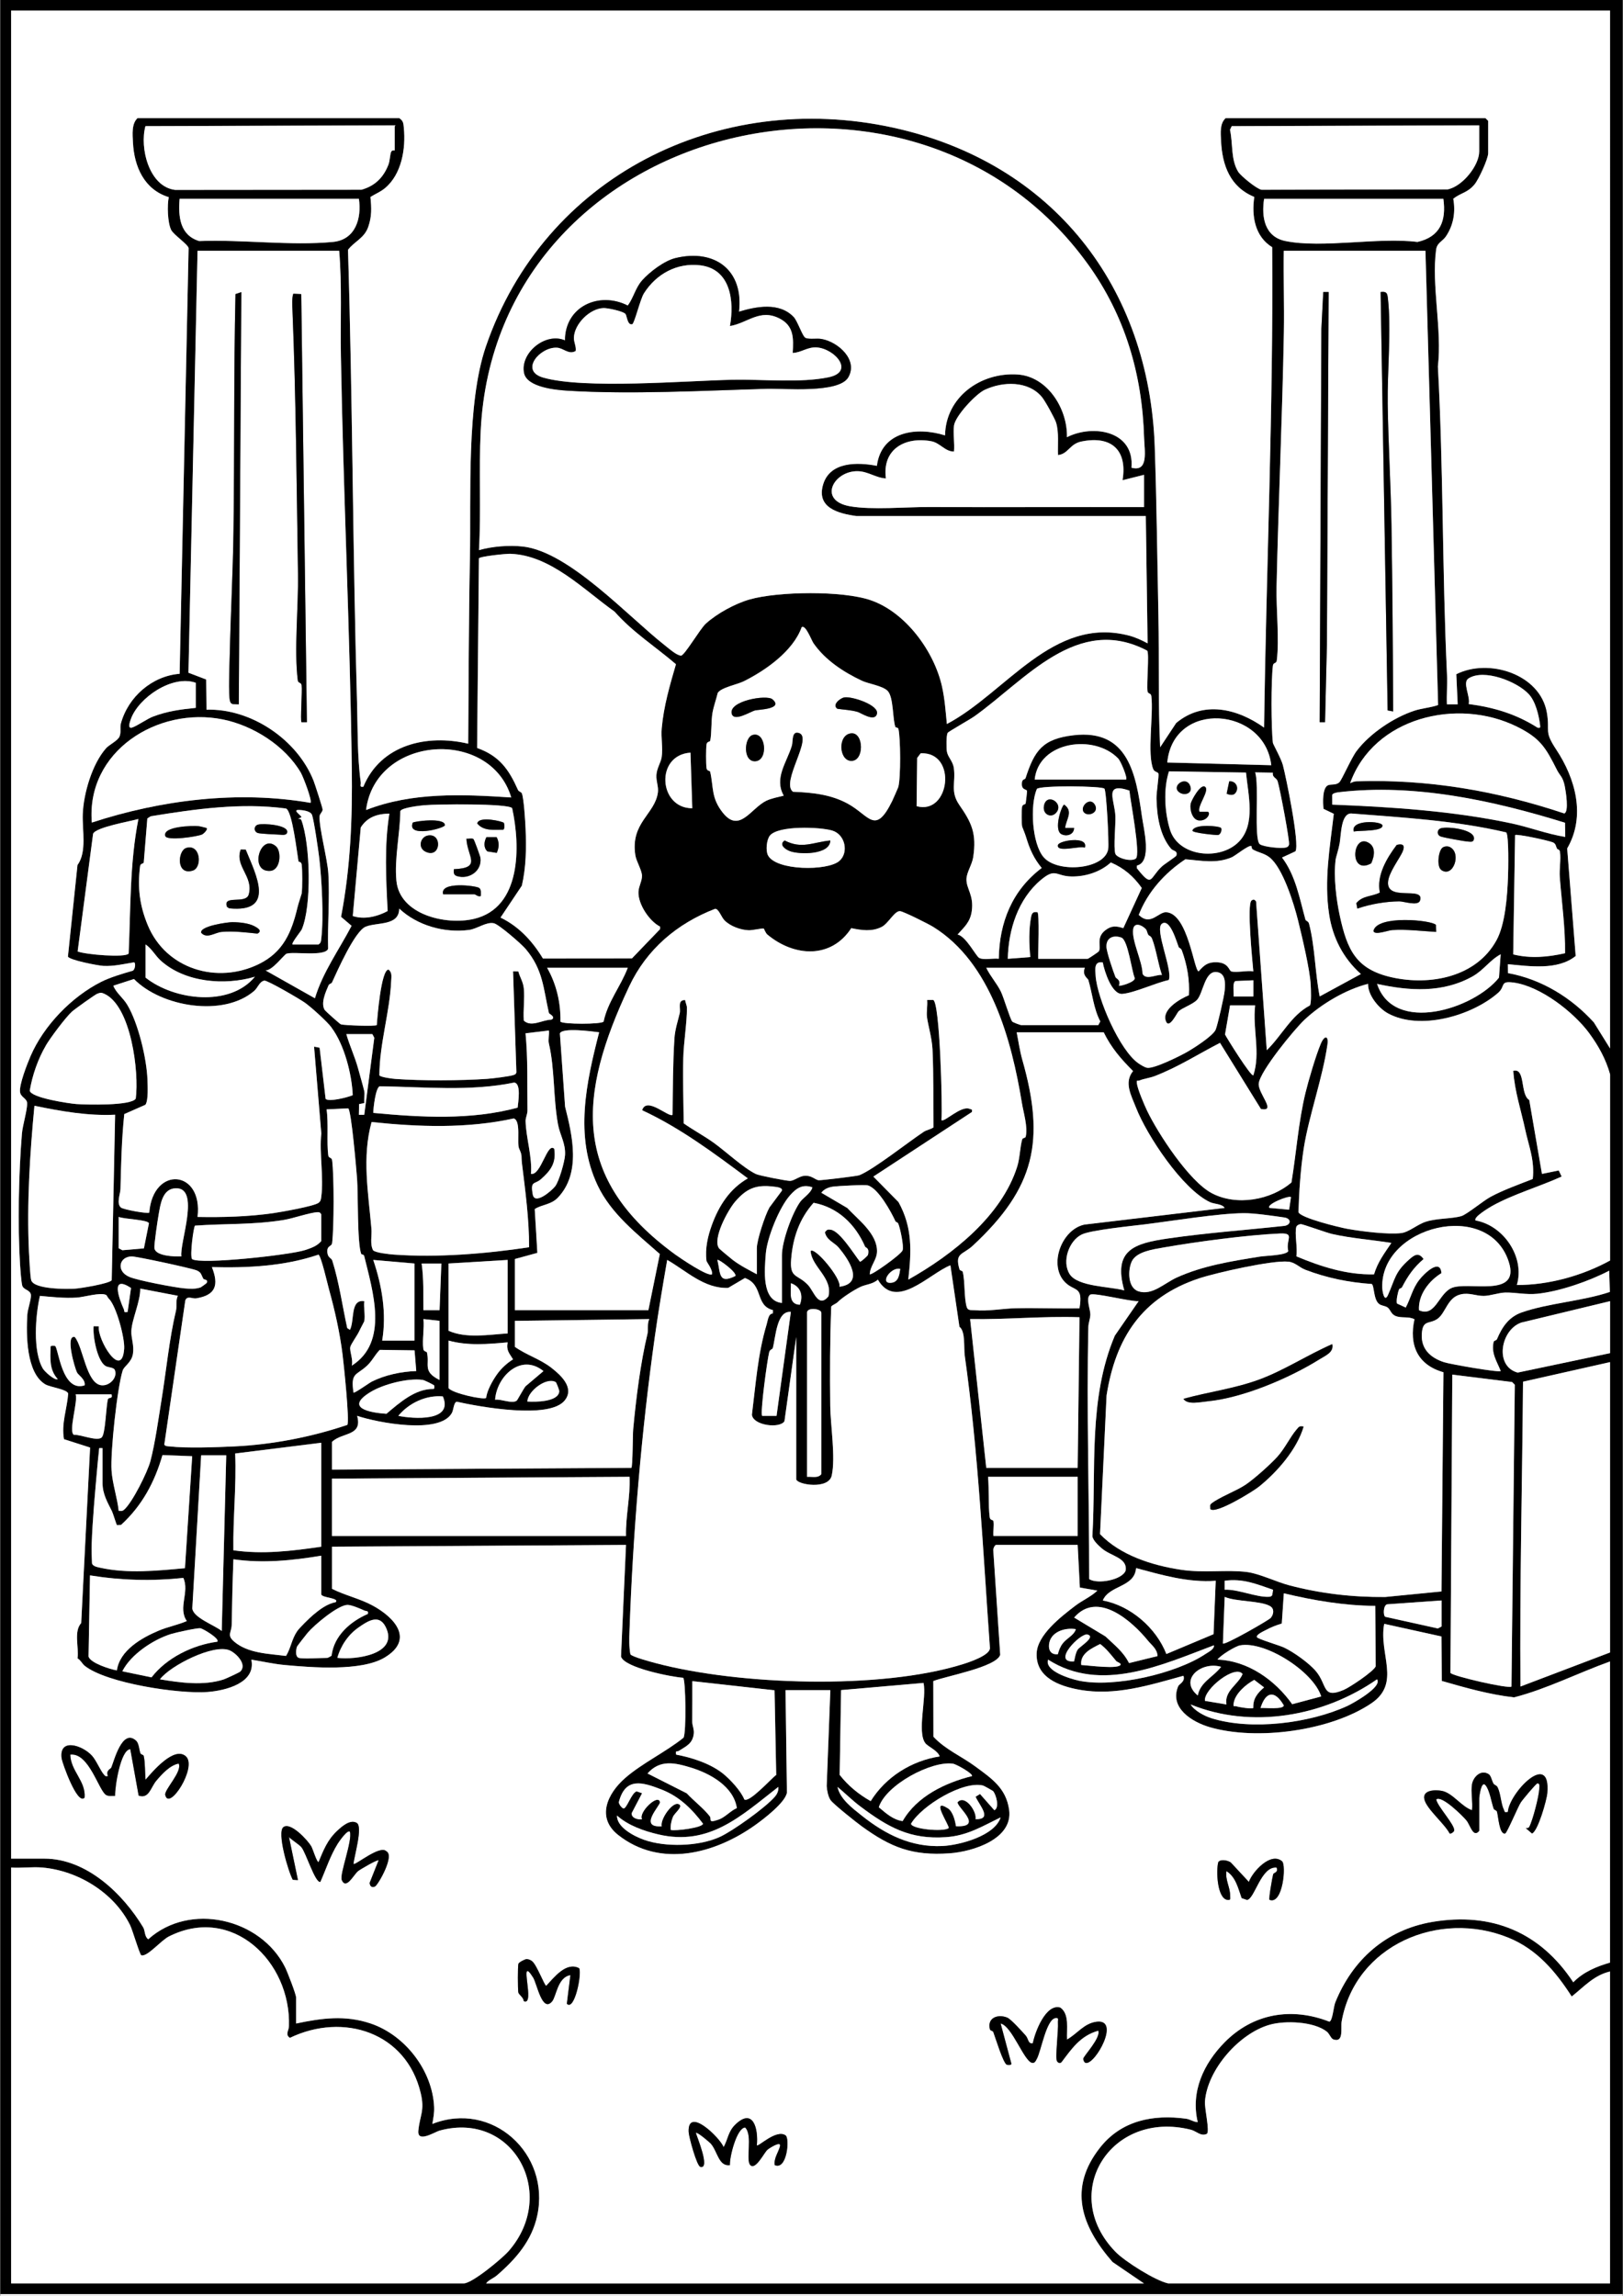 <?xml version="1.0" encoding="UTF-8"?>
<svg id="Camada_1" xmlns="http://www.w3.org/2000/svg" version="1.1" viewBox="0 0 595.28 841.89">
  <rect x="0" y="0" width="595.28" height="841.89" fill="#808080" stroke="none"/>
  <!-- Generator: Adobe Illustrator 29.0.0, SVG Export Plug-In . SVG Version: 2.1.0 Build 186)  -->
  <path d="M.14,841.29V-.06h595v841.34H.14ZM590.54,3.89H4.08v677.68h12.16c15.62,0,28.91,12.98,36.27,25.18.8,1.33.4,3.32,1.87,4.4,15.23-13.75,41.24-7.68,50.2,10.27.79,1.58,4.03,9.91,4.03,11.09v9.53c9.37-1.97,17.97-3.17,27.31-.02,12.7,4.27,22.7,17.3,23.31,30.61.11,2.3-.29,4.03-.65,6.23,21.95-8.63,43.32,10.87,38.49,33.56-1.96,9.22-7.85,15.98-14.82,21.99-1.29,1.11-3.11,1.68-3.95,2.95h241.29l-11.53-7.86c-11.56-13.25-16.35-27.13-4.52-42.04,7.85-9.89,19.42-12.15,31.45-10.52,1.6.22,2.76,1.21,4.32,1.26-2.68-11.2,2.21-21.5,9.85-29.26,10.46-10.63,24.57-12.99,38.43-7.58,1.18-.3,1.51-5.43,2.16-7.04,6.27-15.55,18.49-26.63,35.57-29.53,21.89-3.71,39.65,3.81,51.73,22.13,3.64-3.74,8.52-5.8,13.48-7.22v-110.43c-11.78,4.22-23.1,10.04-35.2,13.17-9.07-1.03-17.78-3.52-26.51-6.03l-.12-16.31-21-4.63c-2.08,11.02,6.29,21.72-4.7,29.14-14.99,10.13-41.98,13.76-59.21,8.78-6.6-1.91-15.01-7.1-11.64-15.07.33-.79,2.67-1.63,1.91-3.8-12.52,3.44-25.11,7.5-38.29,5.09-7.28-1.33-15.83-4.44-15.55-13.25.21-6.85,9.03-13.57,14.09-17.46,2.73-2.09,5.73-3.28,8.19-5.61l-6.43-1.13-.8-15.63h-29.91c-.53,0-1.23,1.57-1.02,2.27l2.52,38.02c-1.33,4.53-20.16,7.87-24.54,9.64l.04,20.39c4.3,4.67,10.3,7.17,15.38,10.92,6.04,4.46,11.26,7.93,12.39,15.87,1.52,10.75-13.33,15.38-21.83,15.98-13.65.96-21.49-2.11-32.23-9.9-2-1.45-10.38-8.1-11.43-9.6-.9-1.29-1.32-3.57-1.42-5.15l1.34-35.19h-16.44s.51,37.64.51,37.64c-.66,3.66-8.55,9.67-11.74,11.93-14.67,10.42-34.66,15.77-50.15,3.56-8.13-6.41-3.93-15.23,2.57-20.9,6.25-5.45,14.86-9.5,21.39-14.77,1.08-1.8.81-21.41-.13-21.98-4.3-.29-21.6-3.69-22.79-7.78l1.83-40.94-107.82.65v15.45c4.79,2.43,10.16,3.56,14.9,6.13,8.26,4.48,15.31,12.51,4.39,19.07-8.53,5.12-26.69,3.66-36.71,2.73-4.07-.38-8.14-1.32-12.17-1.96,1.77,8.62-9.56,11.36-16.08,11.86-10.34.79-36.94-3.17-45.04-9.6-.93-.74-1.46-2.06-2.64-2.73.56-4.16-1.46-9.84,1.35-12.96l3.26-64.35-9.57-3.06c-1.05-5.59,1.12-11.16,1.54-16.71-.35-1.6-6.56-2.33-8.38-3.4-7.05-4.16-7.05-18.31-6.61-25.57.12-2,1.49-5.72,1.32-7.25-.21-1.85-2.71-1.77-3.19-3.4-.32-1.08-.71-6.16-.8-7.74-.89-14.48-.49-33.52.69-48,.25-3.06,2.05-8.78,1.9-11.24-.1-1.65-2.29-2.07-2.58-3.93-.43-2.69,2.63-10.44,3.84-13.23,4.82-11.2,15.09-21.8,25.97-27.28,3.15-1.58,7.72-2.96,11.17-3.95,1.28-.05,1.55-3.14.78-3.17-3.69.6-7.36,1.5-11.16,1.31-2.02-.1-12.55-2.15-13.05-3.43l3.51-33.57c3.5-4.77,1.73-12.69,1.93-18.56.26-7.6,3.44-18.52,8.57-24.29,1.09-1.22,4.29-2.76,4.92-4.28.66-1.61.08-3.25.49-4.76,2.67-9.79,11.48-17.44,21.55-18.23l3.29-156.12c-.26-1.38-5.59-4.94-6.42-6.7-1.3-2.75-1.47-8.96-.86-11.97-9.02-2.78-12.69-11.21-13.13-20.08-.14-2.91-.56-6.8,1.67-8.9h95.99c1.54,1.02,1.52,1.92,1.68,3.58.76,7.62-.81,17.04-6.91,22.09-1.77,1.46-3.47,2.07-5.34,3.25.4,3.99.54,7.1-.81,10.98-1.45,4.17-5.06,5.29-7.42,8.39,1.71,55.25,1.72,110.49,3.31,165.69.28,9.55.05,20.1,1.36,29.54.13.94-.6,1.92.96,1.66,6.41-15.46,23.28-19.36,38.46-15.78.19-22.71.18-45.35.63-68.05.45-22.61-1.33-56.65,5.85-77.6,21.34-62.25,85.13-94.34,149.46-80.25,58.64,12.85,93.86,58.52,95.87,117.07.7,20.56.92,41.29,1.34,61.81.33,16.14-.15,32.25.64,48.33l5.88-8.9c9.98-8.37,22.5-5.26,32.24,1.68.8-58.78,3.44-117.44,2.97-176.16-6.36-3.89-7.62-11.48-6.56-18.43-8.86-3.63-11.78-11.56-12.2-20.64-.13-2.77-.5-6.25,1.67-8.24h95.33l.99.99v11.83c0,2.08-3.47,9.61-4.99,11.44-2.63,3.17-4.79,2.93-7.82,5.28.89,4.87.09,9.69-2.69,13.8-1.32,1.95-3.25,2.23-3.61,4.94-1.75,13.08,2.25,29.3.66,42.79,2.05,37.58,1.56,75.4,3.34,113,.17,3.6-.18,7.27-.03,10.88h3.95s-.51-11.04-.51-11.04c11.88-5.99,30.82-.06,33.23,14.15,1.21,7.15-1.2,6.48,3.43,13.48,7.05,10.65,10.9,24.38,4.01,36.27l3.12,39.43c-6.63,5.34-16.91,3.75-24.87,3.01l.03,3.26c12.25,2.22,23.26,8.99,31.51,18.09l5.94,9.54V3.89ZM144.78,45.96l-91.43.29c-2.2,7.91,1.28,22.22,10.88,23.39l68.35-.06c4.94-1.4,8.04-4.46,9.88-9.18.58-1.47.57-3.83,1.03-4.76.37-.76,1.29-.41,1.29-.48v-9.2ZM542.54,45.96l-90.76.29-.64,1.34c1.12,4.96.23,10.89,3.02,15.41.93,1.5,6.76,6.28,8.54,6.58l68.19-.12c5.35-.98,11.66-8.66,11.66-13.98v-9.53ZM398.97,96.81c-64.47-89.37-217.18-52-222.66,61.19-.7,14.49.19,29.23-.63,43.73,4.86-1.39,11.06-1.88,16.11-1.32,16.93,1.88,38.63,25.68,51.95,36.14,1.46,1.15,4.37,3.78,6.04,3.86,1.24.06,6.95-9.77,9.08-11.71,4.09-3.72,10.79-7.38,16.1-8.89,10.49-2.97,34.04-3.28,44.41.29,12.86,4.44,23.29,18.8,26.15,31.7,1,4.53,1.32,9.09,1.77,13.69,21.69-11.42,38.92-39.82,66.91-32.39,2.36.63,4.58,1.67,6.71,2.81l-.65-46.67h-106.17c-6.74-.94-14.7-3.08-12.2-11.53s12.54-8.28,19.73-6.88c1.64-12.75,14.62-14.42,25-11.17.24-14.08,13.09-23.23,26.62-22.33,11.01.73,18.35,12.62,18.09,22.99,9.61-4.85,24.85-2.29,23.66,11.18,6.41,1.76,4.77-6.33,4.64-10.88-.68-23.45-7.01-44.9-20.66-63.81ZM131.63,72.91h-65.75c-.54,6.49.06,13.32,7.19,15.49,15.63-.62,33.7,1.79,49.06.32,8.23-.79,10.57-8.64,9.5-15.81ZM529.39,72.91h-65.75c-1.04,6.66.17,13.93,7.85,15.48,13.58,2.74,34.08-1.48,48.4.33,8.31-1.89,10.62-7.7,9.49-15.82ZM124.4,91.97h-51.94l-3.33,154.72,6.5,2.48.11,11.07c16.37-.51,33.35,10.99,39.3,26.11.47,1.19,3.3,9.94,3.3,10.49,0,.92-1.04,1.53-1.11,2.47-.28,3.99,2.89,15.65,3.21,21.08.53,8.98-.31,18.48-.08,27.51-1.03,3-12.67.94-15.26,1.83-.9.31-5.1,6.12-7.67,6.14l18.08,10.2c2.93-9.69,8.79-17.66,13.45-26.57l-3.86-3.29c3.48-18.15,4.18-36.19,3.94-54.65-.67-50.25-3.11-100.8-4-151.12-.23-12.84.45-25.68-.63-38.48ZM522.82,91.97h-51.94c-.16,9.96.21,19.97.03,29.93-.57,31.03-2,62.24-2.68,93.28-.18,8.22,1.05,19.32.08,27.02-.16,1.25-1.26.64-1.42,1.88-.69,5.43-.66,22.87,0,28.34.05.45,3.05,5.82,3.67,8.18,1.18,4.51,6.2,28.89,4.61,31.57l-4.93,2.29c5.02,6.63,6.42,15.03,8.6,22.81.13.47,1.04.44,1.31,1.47,2.2,8.57,2.18,17.97,3.9,26.65l15.1-8.21c-6.49-5.8-10.35-13.33-11.64-21.87-1.91-12.55.28-24.53,1.71-36.88l-3.77-1.82c-.22-2.12-.49-7.74,1.67-8.66,1.13-.48,2.91.08,4.15-1.11.92-.89,4.38-8.88,6.31-11.44,4.84-6.42,13.64-12.35,21.33-14.83,2.81-.91,5.81-1.06,8.57-2.04l-4.64-166.57ZM349.91,156.05c-.41,2.9.3,6.53,0,9.53-3.29.06-5.09-3.19-8.37-3.79-9.7-1.77-18.06,3.01-16.61,13.65-3.61-.18-6.45-2.53-10.22-2.65-8.88-.27-14.98,10.75-2.95,12.86,8.02,1.41,20.87.22,29.26.27,26.2.15,52.4-.05,78.59.03v-11.83l-7.89,1.97c1.86-11.16-4.22-16.47-15.16-14.17-4.22.89-4.74,4.54-8.51,4.96-.16-3.74.42-8.38-.72-11.97-.45-1.41-3.99-7.9-5.22-9.37-5.01-5.97-14.28-5.72-20.96-2.58-3.27,1.54-10.74,9.53-11.24,13.08ZM225.43,224.31c-11.34-8.04-23.5-20.74-38.28-21.23-1.7-.06-11.31.97-11.51,1.69l-.66,69.51c8.15,2.9,11.62,7.84,14.98,15.36.32.73,1.21.7,1.45,1.33.75,2.01,1.24,10.31,1.35,12.98.3,6.97.2,14.03-1.37,20.83l-7.82,11.69c6.78,3.3,11.7,8.66,15.55,15.02l32.63-.03,10.31-10.73v-.95c-3.9-1.98-8.11-8.26-7.9-12.8.1-1.97,1.37-4.03,1.29-5.9-.1-2.13-2.07-5.17-2.43-7.44-1.88-11.95,7.19-15.05,8.26-23.03.29-2.15-.66-4.03-.54-6.37.13-2.54,1.65-4.6,1.94-6.64.47-3.26-.28-7.17.01-10.5.72-8.14,2.95-15.75,5.22-23.53-7.54-6.45-15.91-11.78-22.5-19.27ZM328.42,266.63c-1.09-2.8-.64-10.99-2.86-13.28-1.81-1.87-7.02-2.59-9.43-3.72-6.78-3.19-13.48-7.57-17.78-13.78-.76-1.09-2.87-6.9-4.32-5.86-3.13,8.74-13.2,15.83-21.26,19.84-2.31,1.15-8.38,2.31-9.53,4.27-.58,2.39-1.5,4.87-1.92,7.28-.54,3.04-.26,7.61-.84,10.23-.12.52-1.19.18-1.35,1.39-.22,1.7-.22,6.93,0,8.63.16,1.21,1.23.86,1.35,1.39,1.28,5.72.29,9.54,4.62,14.99,6.11,7.71,10.31-1.65,15.98-4.4,1.68-.82,4.49-1.38,6.37-1.85-3.66-6.43,1.17-12.26,2.99-18.37.45-1.5-.19-5.5,2.59-4.63,5.31,1.67-6.81,18.11-2.19,21.57,7.1.29,13.92.95,20.22,4.44,7.87,4.35,9.94,11.59,16.16-1.03.35-.7,2.16-4.84,2.24-5.12.95-3.37.85-18.06.04-21.38-.11-.47-1.02-.46-1.09-.63ZM420.8,238.65c-25.66-13.54-44.75,10.79-63.45,24.09-1.6,1.14-9.45,5.54-9.75,6.03-.56.92-.5,5.61-.29,6.88.35,2.07,2.17,3.44,2.54,6.01.76,5.29-1.42,8.59,2.03,13.57,4.52,6.52,6.36,10.42,5.09,19.07-.4,2.76-2.42,5.6-2.49,8.09-.1,3.54,2.77,5.86,1.95,11.75-.58,4.14-2.83,5.9-5.2,8.59,3.05.6,6.73,7.9,7.89,8.55,1.67.93,5.23.05,7.22.33.2-13.41,4.93-25.12,15.74-33.28-2.91-3.53-4.4-6.9-5.71-11.25-.44-1.47-1.4-3.68-1.45-3.9-.26-1.06-.23-5.91-.07-7.15s1.22-.85,1.35-1.4c.1-.45.53-4.31.49-4.53-.14-.82-2.25-.15-1.84-3.24.16-1.18,1.13-.93,1.31-1.49,3.27-10.08,6.18-14.41,17.66-15.73,20.06-2.32,22.86,14.42,25.03,29.82.67,4.73,3.76,16.72-1.87,17.99v.96c5.83,7.38,4.55,3.67,9.18-.65.83-.78,5.21-3.64,5.3-3.96.56-1.93-1.14-1.57-1.99-2.58-4.11-4.9-5.15-12.05-5.3-18.39-.05-2.18.95-8.2.72-9.1-.16-.63-1.44-.57-1.87-1.56-2.39-5.56.12-20.07-.74-26.88-.16-1.25-1.26-.64-1.42-1.88-.34-2.68.68-13.52-.06-14.72ZM560.72,254.55c-4.28-4.61-16.37-9.42-22.09-5.76-2.38,1.52.76,6.64.06,9.39,9.21,1.23,17.34,3.63,25.22,8.65,1.05.21,1.08,0,.96-.95-.45-3.56-1.64-8.63-4.14-11.32ZM71.8,250.38c-8.59-3.04-21.01,5.47-23.81,13.33-.29.82-1.36,3.66.46,3.09s5.46-3.19,7.77-4.06c5.21-1.96,10.08-2.6,15.58-3.16v-9.2ZM571.06,282.35c-4.14-8.19-6.07-11.63-14.7-15.88-21.92-10.81-52.55-3.33-61.15,20.72.76-.3,1.4-.65,2.28-.67,26.28-.85,51.43,3.5,76.23,11.78,1.83-.45.55-8.26.21-9.95-.72-3.58-1.78-3.84-2.87-5.99ZM110.38,283.44c-5.78-9.95-17.56-17.38-28.69-19.62-23.93-4.8-50.14,11.74-48.02,37.82,25.44-8.32,53.66-11.83,80.2-7.23.73-.74-2.69-9.58-3.5-10.97ZM466.27,280.61c-2.39-21.34-35.92-24.07-38.14-.99l38.14.99ZM410.17,278.2c-8.67-9.14-29.19-6.47-30.67,7.67h33.52c.61-.59-1.92-6.69-2.85-7.67ZM187.51,292.44c-7.65-25.66-49.78-22.84-53.25,4.6,16.96-6.62,35.38-5.77,53.25-4.6ZM253.25,276.01c-13.07.85-11.68,20.46.66,20.38l-.66-20.38ZM336.19,295.63c12.22,3.43,15.06-20,1.51-19.39l-1.3,1.71-.2,17.68ZM457,283.31l-28.24-.45c-2.09,6.35-1.61,15.04.37,21.41,3.11,10,18.52,11.47,25.35,4.31,6.12-6.41,3.31-17.19,2.52-25.27ZM466.86,283.35l-6.51-.11c1.57,4.1-.58,24.7,1.74,26.35,1.4.99,8.03,1.7,9.67,1.16.55-.13.84-.47,1.02-.99.37-1.13-3.43-21.06-4.18-23.29-.45-1.33-2.03-1.3-1.74-3.12ZM405.07,289.21c-.93-1-23.48-1.24-24.77.09-2.58,6-1.79,20.18,2.53,25.1,5.2,5.92,22.64,4.43,23.65-3.2.3-2.25-.66-21.19-1.41-21.99ZM414.24,289.91c-9.59-3.23-5.35,3.54-5.14,9.41.12,3.37-.73,11.16-.04,13.69.42,1.53,5.67,3.16,7.52,1.85s-2.04-21.46-2.34-24.95ZM574.01,301.73c-26.27-8.16-55.32-14.48-83.03-11.19-.64.08-2.22.33-2.38,1.03l.02,3.51c21.75.84,44.48,2.35,65.77,6.88,6.58,1.4,13.13,3.93,19.7,4.96l-.09-5.17ZM155.82,295.27c-1.68.15-8.56.89-8.99,2.19-.09,8.25-2.24,17.41-1.43,25.59,1.23,12.43,18.2,16.33,28.45,13.92,17.37-4.09,17.05-26.55,14-40.59-1.39-1.82-28.04-1.47-32.03-1.1ZM109.49,315.93c-.56-3.17-2.28-18.51-4.59-19.43-16.52-2.2-33.24.18-49.57,2.83l-1.28.8-1.32,16.18c-.12.52-1.2.19-1.35,1.39-.99,7.91-.12,14.48,2.83,21.59,6.69,16.12,25.49,21.78,40.85,14.19,8.84-4.37,11.91-11.61,14.07-20.77.35-1.49,1.49-4.77,1.53-5.05.27-2.04.27-8.56,0-10.6-.15-1.15-1.13-.96-1.16-1.12ZM107.3,346.34h9.53c.94-.58.91-1.31,1.02-2.27.91-7.74.17-21.62-.77-29.53-.32-2.72-1.94-13.94-2.66-15.75-.56-1.39-3.39-1.74-4.81-1.77-2.54-.05.91,2.02.98,2.64l-1.31.65c.48-.07,1.08-.06,1.28.49,3.25,8.81,3.81,31.41.12,40.02-.27.62-3.94,5.11-3.38,5.52ZM142.81,298.37c-4.44.05-8.11,1.26-10.49,5.07l-2.93,32.47c4.18,1.4,9.03.22,12.79-1.83-.6-11.91-1.25-23.97.63-35.71ZM548.88,344.8c3.23-5.91,3.95-16.32,4.22-23.08.1-2.57.38-15.43-.67-16.48-18.63-4.37-37.85-5.44-56.89-6.94-3.72.08-3.62,7.65-4.19,10.98-.36,2.09-1.37,5.17-1.45,5.79-.85,6.52.25,14.99,1.54,20.9,2.68,12.25,5.88,19.47,19,22.41,14.06,3.15,31.04-.05,38.44-13.59ZM50.76,300.34c-3.08.88-15.5,2.98-16.62,5.4l-5.67,43.17c2.76,1.14,17.59,2.38,18.71.77.74-16.48.39-33.11,3.57-49.33ZM282.37,306.43c-1.21,1.48-1.6,5.49-.7,7.22,2.96,5.67,21.76,5.81,26.13,2.11,3.59-3.04,2.23-9.76-2.58-11.19-4.49-1.33-19.78-1.92-22.86,1.86ZM571.1,311.23c-.5-.83-.35-1.7-1.38-2.24-1.3-.68-13.47-3.29-14.03-2.75l-.69,43.75c6.41,1.58,12.69.98,19.02-.43.12-9.28-1.21-18.59-1.93-27.84-.22-2.9.46-6.55.07-9.26-.16-1.09-.87-.89-1.07-1.23ZM458.99,310.25c-1.01-.45-5.89,3.58-7.24,4.15-5.73,2.4-11.1,1.19-16.98.72-7.47,4.91-13.87,12.01-17.09,20.4,4.36,4.23,7.17-1.17,10.09-.99,8.01.48,10.21,21.72,11.88,21.67,2-2.28,3.38-3.43,6.58-3.33,4.46.14,4.52,3.12,5.39,3.36,1.97.54,5.82-.41,8.08-.02-.3-3.33-2.45-24.65-.66-25.97.82-.6,1.07-.35,1.67.32l3.92,54.57c5.44-5.25,9.01-12.88,15.81-16.41.62-.89.38-6.06.3-7.58-.29-5.53-3.13-17.49-4.64-23.62s-5.59-19.27-10.42-23.08c-2.04-1.61-4.13-1.74-6.16-2.93-.49-.29-.46-1.22-.52-1.25ZM380.81,351.6h18.08c.25,0,4.01-2.54,4.14-2.76.97-1.71-1.19-5.04,2.43-7.77,2.28-1.72,3.9-1.54,6.54-.73l6.77-14.72c-3.02-4.27-6.49-7.26-11.34-9.36-3.88,3.5-9.27,5.23-14.46,5.14-5.78-.1-5.76-3.3-11.19,1.25-8.36,7.02-11.93,18.22-12.15,28.94l8.26-.64c-.48-4.48-.59-10.35.3-14.79.29-1.45.79-1.88,2.28-1.67.85.12.24,15.3.33,17.09ZM192.12,362.45c.37,3.76-.27,8,0,11.83,2.77,2.56,6.79-.31,10.07-.34,1.94-.88-.8-2.19-.85-2.41-2.06-8.92-2.08-15.89-8.56-23.55-1.49-1.76-9.82-9.03-11.66-9.41-2.81-.58-6.1,2.07-9.11,2.46-9.04,1.18-18.92-1.6-25.59-7.83-.03,6.44-8.06,4.91-12.29,6.63-4,1.62-10.43,16.27-12.38,20.5-.16.35-1,.45-1.24,1-1.11,2.53-2.94,6.58-1.41,9.06.21.34,5.54,5.13,5.92,5.25,1.17.39,12.66.79,13.18.27.18-2.77,1.56-20.29,4.29-20.35,1.42,1.07,1.05,2.73.98,4.25-.49,11.27-4.31,23.1-4.32,34.55.54.7,4.76,1.23,5.94,1.31,9.41.69,24.11.63,33.54-.03,1.98-.14,8.15-.88,9.76-1.42.53-.18.89-.38,1.01-.96l-1.22-37.05,1.94.04c.52,2.05,1.76,3.76,2,6.21ZM280.11,340.51c-.38-.23-4.08.66-5.48.61-2.98-.1-6.8-1.49-8.9-3.63-1.21-1.24-2.14-4.34-3.47-4.22-13.97,5.39-25.06,14.82-31.47,28.4-18.87,40.01-21.4,70.5,16.89,98.37,1.84,1.34,12.06,8.28,13.47,7.23.3-1.7-1.97-4.45-2.02-4.88-.6-4.56.51-9.2,1.98-13.23,2.57-7.04,6.57-13.28,13.18-17.05-12.33-9.18-24.74-18.48-38.77-24.99,1.61-5.27,9.93,2.92,11.17,1.65.1-9.27.09-18.67.67-27.93.22-3.49,1.4-6.87,1.95-9.33.4-1.76-.97-4.87,1.98-4.8.13,1,.68,1.9.67,2.95-.02,5.67-1.22,12.67-1.35,18.39-.19,7.94.07,15.95.16,23.89,3.46,2.43,7.6,4.66,10.98,7.09,4.44,3.2,10.95,9.28,15.48,11.47,1.24.6,11.32,2.55,12.53,2.53,1.48-.02,3.43-1.75,5.33-1.88,2.68-.19,3.88,1.51,5.19,1.64.8.08,14.08-1.5,14.94-1.85,5.35-2.19,17.85-12.11,23.55-15.89,1.15-.76,2.51-.85,3.61-1.65-.15-9.48.08-19.14-.36-28.61-.2-4.14-1.64-8.86-2.02-11.8-.25-1.9.27-4.3.05-6.29l2.21-.02c2.48.58,3.47,39.43,3.05,44.06.9,1.01,7.19-5.46,10.33-4.12.74.32,1.04-.04.84,1.15l-36.15,23.68,9.22,9.34c5.2,9.4,4.74,18.12,3.59,28.44,16.07-9.01,34.29-23.33,39.98-41.54.96-3.07,1.01-7.23,1.81-9.91.16-.55,1.15-.44,1.27-.93.85-3.54-.8-8.8-1.37-12.29-3.79-23.14-11.4-51.6-32.59-64.7-1.76-1.09-10.44-5.42-11.99-5.72-2.03-.39-4.35,4.46-6.83,5.73-3.62,1.86-7.39,1.26-11.19.48-7.39,11.36-20.93,10.52-30.74,2.38-.78-.64-1.19-2.13-1.38-2.24ZM432.35,347.41c-.67-1.62-3.19-10.89-6.21-8.66-2.75,2.03,4.07,16.98,2.54,20.63-4.86,1.04-12.35,4.62-16.96,5.08-3.91.39-6.66-8.35-7.26-11.55-3.22-.49-2.78,2.46-2.61,4.92.55,8.21,8.87,27.52,15.81,32.17.81.54,2.18,1.41,3.08,1.56,2.47.43,11.75-4.17,14.42-5.67,2.42-1.36,9.78-6.03,10.73-8.33.72-1.75,3.16-12.42,3.31-14.44.17-2.41.43-5.95-2.58-6.61-4.79-1.05-5.24,7.74-7.63,10.2-1.6,1.64-5.34,2.86-6.71,4.14-.6.57-3.62,7.11-4.75,3.33-1.24-4.16,5.42-7.95,8.52-9.23.35-5.57-.66-11.16-2.56-16.39-.32-.88-1.08-1-1.14-1.16ZM421.17,342.81c-.4-.63-.46-1.57-.89-2.05-1.38-1.54-4.27-2.73-4.66.02-.59,4.21,3.39,11.75,3.44,16.29,1.15,2.5,5.13.21,7.11.45-1.36-3.88-2.17-9.57-3.59-13.2-.47-1.19-1.14-1.09-1.41-1.51ZM410.39,361.46c.27.32,6.14-1.34,5.8-2.82-1.14-2.64-2.46-13.97-4.93-14.83-2.96-1.03-5.55.09-5.44,3.4.06,1.97,2.45,8.95,3.31,11.1.24.6,2.08.96,1.26,3.15ZM53.39,346.34v12.16c10.46,8.31,30.87,10.9,40.1-.32-11.13,3.31-25.67,2.1-34.53-5.91-2.06-1.87-3.26-4.37-5.57-5.93ZM505.07,360.81c6.16,18.59,35.59,9.18,44.71-2.3l.63-8.56c-3.94,2.08-6.25,5.83-10.3,8.1-10.98,6.16-23.15,5.36-35.05,2.76ZM230.25,354.89h-29.59c3.4,5.9,5.04,12.85,4.9,19.75.75,1.01,15.06,1.03,15.83-.01,1.52-7.3,6.24-12.83,8.86-19.74ZM397.9,354.89h-36.16c1.47,3.1,3.86,5.66,5.37,8.76,1.03,2.11,3.37,10.06,4.16,10.96.28.32,2.97,1.31,3.29,1.31h28.27l.73-1.36c-2.48-4.69-2.93-10.39-4.39-15.23-.14-.48-2.42-1.71-1.27-4.44ZM121.56,376.78c-1.69-2.23-7.3-7.31-9.7-9.03-1.81-1.29-13.49-8.12-14.88-8.13-1.86.31-2.32,2.53-3.82,3.82-11.25,9.64-34.02,5.83-44.04-4.41l-7.57,2.45c1.05,2.68,3.49,4.31,5.13,7.03,4.01,6.68,7.13,19.73,7.39,27.45.08,2.21.38,7.57-.74,9.18l-7.76,3.42c-.97,9.18-1.17,18.31-1.4,27.52-.04,1.71-1.58,5.27.17,6.75.85.73,9.73,2.37,10.39,1.86,1.38-17.34,19.82-15.79,17.71,1.59,9.31.16,18.64-.08,27.86-1.4,2.74-.39,15.04-2.55,16.57-3.81.84-.69.83-1.35.96-2.32.93-6.96-.77-15.87,0-23.06l-2.65-31.86,2.03.39,2.2,18.71c.91,1.35,8.31-.56,9.95-1.31-.32-7.62-3.09-18.56-7.82-24.82ZM459.7,359.48l-6.62.29c-1.16.81-.45,4.2-.62,5.63h7.24s0-5.92,0-5.92ZM582.92,378.93c-5.74-7.8-17.91-17.26-27.74-18.61-5.22-.72-2.9,1.31-5.73,3.78-9.64,8.41-28.65,13.93-40.4,7.5-3.53-1.93-7.42-6.83-7.28-10.81-8.1,2.02-17.16,7.38-23.32,13.17-3.72,3.49-16.33,18.87-16.78,23.38-.35,3.58,6.76,10.56.79,9.32l-15-24.23c-8.14,4.18-15.26,8.84-23.96,12.19-1.79.69-3.84.9-5.62,1.61-.76.3-1.06-.44-.91,1,.22,2.09,2.72,7.91,3.74,10.06,3.98,8.33,15.37,25.82,23.7,30.24,9.05,4.81,21.71,2.59,29.26-3.92,1.79-10.88,2.55-22.13,5.14-32.86.99-4.1,3.85-13.91,5.67-18.12,1.31-3.03,2.86-2.94,2.39.39-1.73,12.16-6.86,26.37-8.68,38.01-1.16,7.43-1.74,15.98-1.95,23.47.74,2.15,15.3,5.68,18.15,6.17,5.08.89,14.65,2.1,19.56,1.51,2.77-.33,5.89-3.17,8.99-4.16,4.2-1.34,9.44-1.02,13.05-2.07,1.96-.57,7.95-5.56,10.7-7.05,4.67-2.53,10.51-4.6,15.48-6.55.19-1.58.19-3.24.08-4.83-.31-4.41-1.9-8.9-2.78-12.99-1.55-7.24-3.97-14.43-4.44-21.85,4.59-1.2,2.42,8.67,5.86,10.7l4.66,27.1,6.15-1.26,1.07,2.23c-8.09,3.68-17.69,6.45-25.42,10.74-1,.56-7.17,4.21-6.13,5.37,10.22,1.83,18.16,13.4,15.12,23.66,11.64.05,24.05-3.41,34.21-8.98v-68.26c-1.58-5.61-4.25-10.45-7.64-15.05ZM16.82,383.39c-2.88,4.91-4.99,10.93-5.91,16.55.41,2.64,14.35,4.72,17.14,4.92,3.54.26,20.11.69,21.73-1.99,1.28-9.62-1.66-33.98-11.55-38.46-1.15-.52-1.45-.4-2.57,0-.82.3-8.33,5.69-9.26,6.54-2.36,2.14-7.94,9.61-9.59,12.43ZM460.36,368.69h-9.2l-1.84,10.67c.64,1.28,9.54,15.62,10.38,14.96,2.74-8.22-.36-17.08.67-25.63ZM201.32,377.89l-8.58,1.03c.91,9.41.57,18.8.71,28.24.02,1.39-.71,2.69-.69,3.92.13,6.04,2.49,13.11,1.97,19.39,3.71.71,5.97-11.82,8.54-9.2.79,5.18-1.29,7.99-4.92,11.18-2.26,1.98-3.92.4-2.96,5.58.74,3.98,6.9-1.35,8.19-2.98,1.47-1.86,3.51-9.07,3.65-11.5.25-4.27-1.87-7.36-2.58-11.22-1.79-9.81-1.15-20.24-3.34-29.64-.33-1.42.17-3.3-.01-4.81ZM188.83,461.7v18.73h48.98l4.19-20.57c-8.43-7.46-17.91-14.79-22.83-25.21-8.52-18.03-4.18-37.65.57-56.1-2.41-.31-13.62-1.85-14.39.42l1.9,26.84c2.68,10.59,5.92,24.36-2.63,33.36-2.52,2.66-5.96,2.52-8.5,4.21l.96,16.05-8.26,2.26ZM404.8,378.55h-31.89c.61,3.16,1.17,6.95,2.04,9.99,8.49,29.74,4.7,47.02-18.13,68.24-3.69,3.43-6.74,2.55-4.89,8.68.16.55,1.11.47,1.22.98.84,3.67.43,9.64,1.45,12.9.43,1.36,1.72,1.02,2.83,1.11,5.17.45,10.26-.61,15.13-.72,7.78-.16,15.59.17,23.37.03,1.42-8.32-1.8-6.07-5.26-9.53-6.2-6.2-1.38-19.38,7.09-21.18l51.42-6.11c-.99-1.56-3.75-1.34-5.42-2.13-10.14-4.81-23.13-24.47-27.11-34.68-1.73-4.44-4.5-9.22-1.06-13.37-4.45-4.43-8.01-8.55-10.78-14.23ZM136.56,379.21h-9.53c1.21,4.24,3.1,8.21,4.28,12.48.74,2.66,1.81,6.37,2.28,8.35.31,1.3-.16,3.04.06,4.45l-1.94.4-.07,3.91h1.97s3.68-28.24,3.68-28.24l-.72-1.35ZM136.9,408.11c17.51,1.65,35.81,2.7,52.95-1.92.2-2.01,1.4-9-1.29-9.2-16.21,3.34-32.88,1.58-49.29,1.36-1.51.52-2.33,7.93-2.37,9.76ZM42.22,408.78c-9.99.48-19.86-1.28-29.58-3.28-1.68,17.59-2.83,35.89-2.01,53.6.09,2,.44,9.12.82,10.36,1.01,3.37,12.99,3.29,16.01,3.11,2.11-.13,12.56-1.84,13.52-3.09l1.25-60.7ZM132.51,459.87c-1.54-4.11-1.09-21.88-1.54-27.74-.26-3.32-2.08-24.85-3.24-25.7l-7.93.38c.75,5.19-.02,11.86.61,16.81.16,1.25,1.26.64,1.42,1.88.73,5.77.71,24.51,0,30.31-.18,1.43-2.08.8-1.73,3.63.23,1.88,1.46,1.82,1.79,2.83,2.5,7.83,3.71,16.69,5.48,24.73l.99.65c1.8-3.38-.03-11.29,5.26-10.52-.3,2.23.46,5.38-.02,7.42-.05.2-1.33,2.5-1.81,3.55-.7,1.57-3.16,4.88-3.31,5.92-.25,1.66,1.17,4.7.55,6.77,13.71-8.68,7.67-27.38,4.55-40.26-.12-.51-.99-.53-1.05-.68ZM190.36,421.09c-.87-1.93.81-10.13-1.94-10.94-17.06,3.75-34.87,3.13-52.14,1.31-3.57,12.86-1.18,26.02-.06,39.06.23,2.64-.6,5.58.6,7.94.75.94,5.97,1.49,7.6,1.61,16.16,1.15,33.68-.29,49.63-2.69.03-10.2-1.35-20.41-2.59-30.53-.4-3.24.24-2.78-1.11-5.76ZM328.49,447.96c-1.64-3.58-6.25-12.01-10.11-13.25-1.05-.34-11.19.2-12.79.43s-3.3.85-4.33,2.25l9.51,5.59c4.01,4.32,11.09,9.5,10.9,16.06-.09,3.03-2.57,5.28-2.65,8.24.46.59,11.37-7.14,12.02-8.74.58-1.43-.89-8.24-1.56-9.8-.25-.58-.91-.64-.98-.78ZM277.59,467.28v-9.53c0-3,3.02-12.15,4.62-14.96l4.55-6.12c.47-1.24-2.19-1.42-3-1.52-6.46-.8-9.92.65-14.09,5.47-2.63,3.03-8.49,13.7-5.93,17.18.19.26,4.32,3.7,4.99,4.21,2.72,2.08,5.86,3.66,8.86,5.27ZM286.79,477.8v-17.42c0-5.13,3.68-15.38,6.69-19.63,1.07-1.51,3.94-3.19,4.49-5.34-3.66-1.3-5.95.38-8.23,2.95-3.96,4.46-8.41,15.52-8.86,21.38s-1.68,17.33,5.91,18.06ZM66.54,460.72c-.8-4.77,7.21-25.54-2.26-24.97-4.79.29-5.44,5.97-6.11,9.7-.35,1.94-1.71,11.03-1.53,12.28.41,2.9,7.45,3.13,9.9,2.98ZM473.5,439.02c-.76-.76-9.32,2.71-7.88,3.94l7.2.65.68-4.58ZM317.31,457.17c-3.56-8.22-9.98-14.44-18.9-16.11-5.23,5.88-7.62,12.85-8.24,20.72-.56,7.12,2.32,5.34,6.18,9.42,2.24,2.36,3.77,8.59,7.49,4.2,1.71-6.81-6.12-10.77-6.53-16.66,1.51-1.67,11.53,10.3,10.56,13.1,9.37-1.19,3.37-10.06-.34-14.45-1.4-1.65-4.48-2.69-4.96-5.55.71-.94.99-1.08,2.17-.9,3.31.51,8.56,9.04,10.66,11.72.46.11,2.89-2.26,2.93-2.44.68-2.7-.83-2.63-1.02-3.07ZM117.82,455.12v-9.86c-.5-.63-.55-.76-1.36-.74-2.69.09-8.94,2.27-12.33,2.83-11.26,1.86-21.4,1.29-32.61,2.1-.51.37-1.97,11.04-1.07,12.27,3.12,2.1,36.18-1.55,41.46-3.32,2.16-.72,4.42-1.46,5.91-3.29ZM412.36,473.2c-4.24-14.87,3.69-17.25,16.12-19.05,14.13-2.05,28.52-3.08,42.72-4.62,2.35-.42,2.54-2.69-.21-3.08-4.1-.58-10.98-1.61-14.89-1.57-9.51.1-25.95,2.82-36.08,4.09-4.76.59-19.85,2.08-23.24,3.72-4.74,2.3-7.29,10.15-4.44,14.57,3,4.64,14.93,4.5,20.02,5.94ZM43.53,446.25v11.5l1.37.73,7.89-.68,1.84-9.19c-.32-1.35-9.19-1.52-11.09-2.35ZM475.48,449.87c-.72,2.42.53,7.99,0,10.85,9.04,3.79,18.54,6.85,28.49,6.6,1.34-4.51,3.78-7.7,6.36-11.52-7.21-1.16-14.58-1.66-21.72-3.27-2.2-.49-10.8-3.67-11.53-3.62-.62.04-1.44.45-1.59.97ZM513.18,472.76c-.49,1.06-1.15,4.21-.81,5.25l3.22,1.49c1.88-3.55,2.43-6.91,4.98-10.18,1.72-2.21,7.69-8.12,8.12-2.44-4.61,2.81-8.61,8.02-8.23,13.6,5.92,2.64,7.07-5.76,11.74-8.06,5.8-2.87,25.63,4.01,21.17-9.72-7.49-23.11-47.09-13.05-46.39,9.54.04,1.4.79,5.57,2.09,2.68,2.68-5.97,2.49-8.39,7.89-13.14,1.98-1.74,3.39-2.57,5.18-.07-3.6,3.04-5.77,6.2-7.91,10.34-.19.36-.94.48-1.05.72ZM469.44,452.34c-12.07.53-30.81,3.04-42.86,5.16-3.56.63-9.71,1.47-11.44,5-1.51,3.09-1.62,9.78,2.44,11.05,5.07,1.59,9.42-2.98,14.05-5.08,9.65-4.36,20.06-5.98,30.47-7.66,2.26-.36,9.75-.46,10.4-2.04-1.07-4.11,2.7-6.69-3.07-6.43ZM120.71,472.97c-.56-2.01-2.98-12.63-3.92-12.87-12.52,4.24-25.9,4.9-39.07,4.56,2.61,6.56,1.44,10.32-5.82,11.46-1.28.2-3.33-1.13-3.94.8l-7.7,52.85c.47.67,1.28.56,1.98.64,6.06.72,17.35.3,23.73,0,13.96-.67,28.24-3.44,41.42-7.89.9-1.35-1.32-22.49-1.76-25.9-1.04-8.22-2.86-16.2-4.92-23.65ZM74.67,469.05c-.92-1.44-.65-2.34-2.47-3.15s-21.89-5.12-23.82-5.14c-4.63-.04-5.97,5.37-.9,7.51,3.08,1.3,16.48,3.86,20.13,4.19,2.01.18,4.07.32,6.02-.37.12-.04,2.03-1.42,2.11-1.53.89-1.34-.94-1.32-1.06-1.5ZM152.01,463.34l-15.12-1.31c3.21,9.46,4.96,19.58,3.28,29.57h11.83v-28.26ZM186.2,462.03l-21.7,1.31v24.65c6.46,2.91,14.65,1.44,21.7.99v-26.95ZM292.05,542.55v-52.26l-4.31,30.86c-1.59,2.78-11.49,1.66-11.94-2.35,1.39-11.09,2.16-22.37,5.4-33.12.44-1.47.62-4,2.25-3.99l.06-1.26c-6.66-1.73-3.38-9.34-10.28-11.77l-6.14,3.62c-8.74.34-15.28-6.2-22.36-10.26-1.62,9.3-3.21,18.67-4.52,28.02-4.97,35.32-8.06,72.18-9.32,108.34-.09,2.66-.17,5.65.34,8.25.56.93,7.63,2.81,9.25,3.24,30.48,8.09,82.59,9.83,112.73.38,2.41-.76,9.89-3.24,9.89-5.89-2.57-35.82-4.23-71.63-9.23-107.19-.44-3.12.33-8.92-1.96-10.64l-3.31-22.54c-7.8,3.07-19.91,16.77-26.61,5.26-1.86,1.7-4.41,1.7-6.5,2.71-2.36,1.14-6.55,3.82-8.25,5.54-.66.67-1.7.9-2.35,1.61-.47,12.14-.51,24.36-.36,36.51.09,7.03,2.01,18.82.55,25.46-1.15,5.22-12.42,3.41-13.01,1.46ZM269.69,467.93c.85-1.14-6.13-6.36-6.57-5.9,1.18,4.88.33,9,6.57,5.9ZM518.79,483.8c-2.17-1.17-4.78-.28-6.99-1.23-1.64-.7-1.82-2.32-2.84-3.08-.88-.65-2.32-.6-3.23-1.37-1.99-1.7-1.64-6.58-2.6-7.26-8.31-.54-16.59-2.23-24.36-5.22-2.29-.88-3.67-2.7-6.25-2.97-5.79-.61-26.52,4.07-32.7,6.12-20.97,6.96-30.63,21.81-33.96,42.95l-2.39,50.84c7.45,7.8,19.2,11.5,29.7,13.07,8.49,1.28,16.65-.11,24.16.83,4.6.58,10.74,3.61,15.51,4.87,11.53,3.03,23.23,4.39,35.21,4.29l20.65-2.03.72-80.38c-9.49-2.69-12.71-9.96-10.63-19.42ZM161.88,463.34h-7.23c.81,5.56.56,11.39.65,17.1h5.92s.66-17.1.66-17.1ZM330.18,465.32c-3.48-.85-7.91,5.75-3.08,5.06,2.49-.35,2.8-3.07,3.08-5.06ZM590.45,473.77l-.24-7.79c-7.24,3.79-18.21,7.63-26.38,8.46-4.13.42-8.09-.53-11.75-.44-2.44.06-5.51,1.22-7.9,1.23-2.86.02-5.28-1.28-8.41-.57-5.01,1.14-5.46,6.94-8.68,9.07-2.96,1.96-5.36.3-5.62,5.61s3.31,8.62,8.2,10.21c2.2.71,19.89,3.84,20.76,3.23-1.47-3.67-3.55-6.5-2.61-10.7.11-.47,1.03-.51,1.23-.99,1.85-4.39,4.28-8.14,9.11-9.82,9.73-3.4,22.3-4.13,32.28-7.49ZM46.81,481.09l1.24-8.78c-7.59-4.97-4.46,3.76-2.61,7.86.35.78-.31,1.19,1.37.92ZM293.36,478.46c1.33-3.32.31-6.68-3.27-7.89.11,3.09-1.09,7.73,3.27,7.89ZM65.23,475.18l-13.81-2.64c.08,4.74-3.06,11.22-3.26,15.54-.12,2.63,1.09,5.24.58,8.41s-3.24,4.46-3.76,6.1c-2,6.32-4.54,29.94-4.08,36.66.34,4.92,2.09,9.91,2.62,14.8.91.05,1.26.19,2-.45,3-2.6,8.59-13.8,9.64-17.82,1.76-6.78,2.9-15.22,4.04-22.25,1.79-11.04,2.89-22.72,5.33-32.9.4-1.68-.17-3.77.68-5.45ZM39.87,476.19c-.38-.36-.63-1.14-.95-1.31-2.07-1.05-8.04.8-10.81.97-4.5.28-9-.23-13.46-.63-1.63,7.02-2.71,20.39,1.12,26.72.66,1.09,4.39,4.45,5.41,3.8-3.11-3.42-2.74-7.5-2.63-11.83,0-.57,1.4-.44,1.64-.33,1.24.56,2.44,17.16,10.85,14.45.39-2.2-2.27-3.68-2.81-4.76-.82-1.64-4.35-13.79-.81-12.98,3.11,3.62,4.22,17.29,9.9,17.72,2.94.22,5.79-2.78,4.86-5.48-.43-1.25-2.51-.92-3.61-1.69-2.99-2.1-4.57-10.93-4.23-14.5l1.92.04c-.69,4.71,8.45,19.93,9.29,8.21.27-3.84-2.87-15.76-5.67-18.39ZM417.62,477.15c-2.82.25-16.52-3.28-17.79-2.36-1.69,1.23.13,5.47.09,7.29-.04,1.56-.7,3-.74,4.57-.67,30.73.32,61.73.31,92.42,3.13,2.01,12.2.26,13.38-3.16.7-4.67-5.43-5.23-8.71-8.07-1.23-1.06-3.15-2.78-3.5-4.4,1.42-24.59-1.59-50.43,8.23-73.64l8.73-12.65ZM590.54,496.21v-19.06l-32.58,7.86c-7.58,2.65-9.92,16.01-1.32,18.34l33.89-7.13ZM295.99,541.56c1.83-.11,4.04.62,5.26-.99v-59.16c0-1.51-5.26-2.21-5.26,0v60.14ZM290.07,481.09c-5.22-.52-5.54,9.18-6.63,13.28-.12.46-1.03.44-1.31,1.47-.7,2.67-3.41,22.54-2.58,23.37h5.27s5.25-38.12,5.25-38.12ZM361.74,538.27h33.53l.66-55.22c-13.43-.47-26.71.9-40.11.66l5.92,54.56ZM161.22,484.37l-5.91-.65c.36,3.4-.48,7.62-.06,10.89.16,1.21,1.23.87,1.35,1.4,1.07,4.53-1.75,6.86,4.62,10.06v-21.69ZM188.83,484.37v9.53c4.23,3.02,9.18,4.42,13.37,7.67,3.56,2.77,8.58,7.37,4.95,11.96-5.6,7.08-31.32,2.35-39.64.5-1.12.29-1.14,2.96-1.77,4.11-4.41,8-27.34,3.57-34.76,1.07,2.08,7.54-5.42,5.93-9.21,9.53v10.19l109.8-.65c.5-.5.5-12.33.66-14.13,1.06-11.5,2.73-24.53,5.23-34.97.4-1.67-.16-3.77.67-5.45l-49.31.65ZM164.5,491.6v17.42c1.35,1.93,13.05,4.45,13.8,3.61.28-2.63,2.34-6.35,4.06-8.75,1.52-2.11,3.59-4.02,5.81-5.38-1.36-2.23-2.58-3.29-1.98-6.24-7.25.66-14.58,1.31-21.7-.65ZM152.67,502.78l-.62-7.6-12.75-.18c-1.83,1.84-2.71,3.98-4.7,5.82-3.92,3.64-6.07,2.43-4.94,9.84.33.38,5.83-3.58,6.78-4.06,4.91-2.41,10.75-3.64,16.23-3.83ZM590.54,605.97v-106.48l-31.93,7.19c-.29,37.33-1.24,74.44-.94,111.78l32.87-12.49ZM199.34,502.79c-8.29-6.7-17.15,1.96-17.75,10.5,2.18-.36,6.15,1.6,7.93.34.25-.18,2.58-4.53,3.24-5.28l6.58-5.57ZM554.38,618.47l1.22-110.67-.98-.99-21.94-2.72-.68,109.34c.27,1.12,21.43,5.99,22.39,5.04ZM159.24,508.05c-.19-.23-3.53-1.93-4.23-2.02-5.45-.75-14.52,1.61-19.23,4.51-9.35,5.76-.31,7.5,5.95,7.92,4.77-4.02,10.57-9.22,17.18-9.1.57.08.4-1.22.33-1.3ZM203.84,506.84c-3.25-2.02-10.29,3.21-10.41,7.11,2.88.21,11.39.17,11.69-3.72.04-.52-1.08-3.27-1.28-3.4ZM40.9,511.33h-13.15c.88,2.74-2.69,13.45-.69,14.82,2.48-.16,8.59,2.53,10.24.97,1.41-1.33,1.56-11.36,2.29-14.03.21-.76,1.9.03,1.31-1.76ZM162.43,512.08c-6.16-.56-12.48,2.43-16.34,7.13,5.49,1.11,20.34,2.22,16.34-7.13ZM117.82,529.07l-31.56,3.94c.49,11.89-.84,23.64-.66,35.5,10.86,1.56,21.49.26,32.22-1.32v-38.12ZM37.61,531.04c-1.52-.08-1.17-.24-1.32.97-.25,2.14-.46,4.45-.65,6.59-.78,8.69-1.71,18.95-2.01,27.57-.08,2.37,0,4.8.12,7.17.37,1.08,2.06,1.34,3.04,1.56,10.04,2.23,20.92,1.09,31.05.16l2.65-41.06-10.9-.42c-2.88,9.97-7.49,18.55-15.19,25.62l-1.49.07c-.22-.15-1.42-4.24-1.83-5.06-1.51-3.08-3.47-6.23-3.47-10.36v-12.82ZM82.98,533.67h-9.2l-3.25,56.15c.36,3.42,8.03,6.08,10.8,8.27l1.65-64.42ZM121.77,542.22v21.03h107.83c-.16-7.27,1.64-14.43,1.31-21.69l-109.14.66ZM395.27,541.56h-32.87c.42,4.55.04,10.44.61,14.83.16,1.21,1.23.87,1.35,1.4.37,1.57-.2,3.77.02,5.46h30.9v-21.69ZM117.82,570.48c-10.66,1.78-21.44,2.88-32.21,1.31-.31,8.01-.49,15.99-.63,24.02-.05,2.88-1.91,3.79.95,6.22,5.03,4.28,12.75,4.42,18.98,5.21,1.81-2.94,2.04-6.1,4.11-9.11.87-1.26,4.56-4.86,5.86-5.95,2.32-1.95,5.16-4.12,8.2-4.63,1.67-1.62-5.23-1.57-5.26-2.95v-14.13ZM445.9,579.68c-10.06.75-19.64-2.09-29.21-4.64-.57,7.13-9.83,6.18-12.21,11.87,10.19,1.9,19.58,10.05,23.32,19.63l17.3-7.27.8-19.59ZM42.87,612.55c1.04-7.35,9.05-11.93,15.34-14.58,3.45-1.45,7.07-2.1,10.31-3.52-3.37-4.8,1.08-10.62-1.28-15.81-11.54,1.22-22.77.91-34.23-.93l-.53,29.78c.73,2.4,7.99,4.67,10.39,5.06ZM466.93,582.98c-6.07-2.09-11.07-4.23-17.75-3.3v3.28c4.75-.25,11.8,2.86,16.18,2.6.57-.03.93-.1,1.27-.6l.3-1.98ZM504.41,588.88c-11.34-.05-22.55-1.98-33.53-4.6l-.75,11.08c-2.03.62-3.97,1.36-5.84,2.38-.72.39-3.73,1.71-3.27,2.63.33.67,8.26,2.99,9.99,3.82,3.53,1.68,9.18,5.71,11.68,8.7,4.22,5.06,2.16,10.19,10.14,6.81,2.22-.94,10.9-6.69,11.75-8.65l-.17-22.18ZM466.08,593.3c1.08-1.3,1.41-3.34-.24-4.31-3.46-2.03-12.58-1.59-16.65-3.39l-.66,17.09c.66.74,16.88-8.58,17.55-9.38ZM528.73,586.91l-19.96,1.41c-1.41.35-1.54,4.01-.69,4.59l19.3,4.27,1.35-.73v-9.53ZM109.6,607.95c1.52.47,8.25,0,10.52,0,.11,0,1.39-.66,1.49-.82.86-7.3,6.91-12.53,13.29-15.29.3-1.34-.53-.91-1.32-1.27-1.43-.65-4.87-2.13-6.25-2.05-3.56.22-12.03,7.33-14.47,10.2-.51.61-3.89,4.9-3.98,5.21-.32,1.12-.67,3.58.71,4.01ZM421.16,601.79c-6.01-7.41-18.62-18.59-27.2-8.62l11.48,6.91c3.31,3.18,6.53,5.57,8.65,9.78l10.45-2.56c-.06-2.58-2.16-4-3.39-5.52ZM123.74,607.94c6.56.81,22.86-1.24,17.66-11.42-2.43-4.75-6.55-2.08-10,.35-3.71,2.61-6.46,6.69-7.67,11.06ZM79.69,602.03c1.07-1.01-5.26-4.83-6.24-4.93-1.29-.13-9.05,1.59-10.72,2.11-6.55,2.05-14.77,7.48-17.87,13.68l10.71,2.22c5.55-7.21,15.12-11.87,24.11-13.07ZM394.61,597.43c-4.04-.67-9.4.99-9.86,5.65-.22,2.23.88,3.81,3.25,3.52.33-1.35.88-2.76,1.72-3.87,1.55-2.05,4.16-2.98,4.88-5.3ZM393.94,609.25c.37-1.44.51-2.97,1.31-4.28.67-1.1,6.85-4.73,3.62-5.57-2.62-.68-13.37,10.43-4.93,9.85ZM409.32,609.03c-1.82-2.17-3.5-4.45-5.82-6.15-3.09,1.55-7.47,3.52-6.92,7.7,1.93.04,14.55,1.82,14.45-.33-.39-.6-1.32-.74-1.72-1.22ZM445.23,603.35c-19.15,7.21-41.44,17.62-60.81,5.26-1.39,4.16,8.09,7.04,11.35,7.72,12.78,2.65,35.52-2.53,46.4-9.81.99-.66,3.33-1.77,3.07-3.17ZM446.55,608.6c11.13.38,21.13,7.51,27.4,16.35l10.63-2.85c-2.84-9.15-20.62-20.46-29.78-18.72-1.69.32-7.16,3.61-8.25,5.22ZM88.05,613.03c2.82-2.56-1.45-6.86-3.92-7.87-5.81-2.36-21.63,5.56-25.47,10.66,7.51,1.24,15.99,2.43,23.37.04.78-.25,5.69-2.54,6.02-2.84ZM447.87,611.24c-7.26-2.14-15.67,4.7-8.55,10.51.93-4.99,5.83-6.85,8.55-10.51ZM455.75,613.87c-2.66-3.59-14.33,5.55-13.8,9.85l7.89,1.32c-.82-5.05,4.27-7.19,5.92-11.17ZM459.67,626.32c-.14-3.42,1.53-5.45,3.96-7.53l-3.61-2.76c-3,1.61-7.11,5.08-7.56,8.69-.18,1.46.2.74.96.99,1.05.34,5.75,1.08,6.24.61ZM436.69,625.04c1.4,2.34,5.18,4.29,7.73,5.08,14.63,4.52,35.87,1.83,49.71-4.51,2.02-.93,12.98-7.01,10.92-9.78-19.49,13.55-45.98,18.35-68.37,9.21ZM284.09,619.85l-30.17-3.36c.02,4.93,0,9.88-.03,14.82,0,1.52.74,2.78.57,4.4-.4,3.75-2.82,4.65-5.5,6.36-.54.34-1.34-.36-.96,1.37,5.77,1.07,12.49,3.25,17.1,6.9,2.66,2.1,6.71,6.49,7.89,9.53,1.81,1.34,9.92-7.72,11.7-8.99l-.61-31.03ZM338.73,617.15l-30.24,2.63-.52,31.09c3.1,3.98,7,7.16,11.38,9.63,5.51-8.88,14.96-14.79,25.3-16.4-.71-2.19-4.3-3.57-5.29-4.89-3.07-4.13.58-16.72-.63-22.05ZM462.33,626.35c1.41-.16,8.54.63,8.53-.98-3.3-5.66-6.61-5.16-8.53.98ZM270.26,663.04c-1.18-7.91-9.76-12.69-16.83-14.84-5.88-1.79-11.34-3.07-15.94,2.15l14.4,7.28c2.47,2.68,6.25,5.59,8.41,8.39.85,1.11-.92,2.7,3.31,1.23,2.36-.82,4.34-3.24,6.65-4.21ZM356.48,651.32c.63-.81-5.68-4.37-6.95-4.56-7.89-1.14-24.62,7.76-27.2,15.97,2.57,2.15,5.25,4.63,8.74,5.07,5.19-9.08,15.6-14.05,25.41-16.49ZM246.02,671.05c1.69.46,11.81-.81,11.82-2.3-4.06-5.43-8.72-9.97-15.12-12.48-7.13-2.79-13.38-4.67-15.75,4.61.03.79,1.02,2.04,1.64,2.28,1.17.44,3.01-5.79,4.91-6.25l1.98.68-3.83,7.34c-.09,1.85,2.44,2.46,3.83,2.18-1.52-2.34,5.89-9.57,6.58-6.24.23,1.1-8.19,9.49.64,8.84-.77-2.46,4.38-9.92,6.59-7.86.98.91-2,3.16-2.49,4.41-.61,1.55-.95,3.11-.8,4.79ZM364.19,656.77c-.14-.15-3.36-1.93-3.6-1.99-7.37-1.88-22.61,7.39-26.45,13.97.03,1.96,11.77,3.12,13.79,1.63.5-.71-6.96-11.49-.29-7.26,1.82,1.15,2.68,4.51,2.97,6.56,10.47.51.21-7.09.61-8.79,2.63-3.02,7.16,3.42,6.57,6.21,6.35.16,1.52-4.93.01-8.22l1.63-1.01,5.25,5.94c1.99-.79.68-5.83-.51-7.05ZM226.31,665.79c-.12,4.32,6.31,7.58,9.87,8.86,7.87,2.82,20.21,2.46,27.85-1.05,4.84-2.22,16.72-10.74,20.14-14.7.89-1.03,1.43-2.23,1.3-3.63-13.61,10.6-25.27,21.84-44.04,17.41-5.3-1.25-11.03-3.25-15.12-6.9ZM367,666.45c-6.8,3.3-12.19,6.7-20.02,7.25-13.27.93-21.34-3.7-31.48-11.3-2.92-2.19-5.52-4.8-8.32-7.13.91,4.42,5.47,7.81,8.87,10.52,8.67,6.9,18.11,11.69,29.58,11.16,6.35-.29,19.25-3.72,21.37-10.5ZM15.59,684.85c-3.69-.33-7.77.24-11.51,0v152.49h166.01c3.09,0,14.06-9.1,16.44-11.82,18.28-20.84,1.83-51.5-25.19-44.24-1.92.52-8.35,4.73-7.9.05.54-5.62,2.39-7.26.89-13.68-5.24-22.34-28.32-29.8-48-20.35-1.83-1.19-.4-2.67-.35-4.28.78-23.69-20.84-44.65-44.07-32.88-2.9,1.47-7.97,7.61-10.09,6.88-.56-.19-3.24-9.32-4.1-11.05-5.87-11.87-19.07-19.96-32.13-21.12ZM428.47,837.34h162.06v-114.37c-5.88,1.34-9.59,5.62-14.06,9.17-5.86-9.11-12.74-17.31-23.18-21.56-25.39-10.33-56.13,2.64-61.19,30.65-.44,2.41.92,7.98-3.05,6.64-.89-.3-1.41-2.06-2.42-2.86-4.75-3.74-15.25-4.12-20.9-2.53-11.32,3.19-22.94,16.61-23.78,28.15-.19,2.61,1.86,11.05.69,11.87-2.17,1.06-3.87-1.02-5.81-1.5-29.46-7.43-48.59,23.29-27.69,44.77,3.45,3.55,14.68,10.61,19.33,11.57Z"/>
  <rect x=".14" y="841.29" width="595" height=".66" fill="#fff"/>
  <path d="M590.54,3.89v380.58l-5.94-9.54c-8.24-9.11-19.26-15.87-31.51-18.09l-.03-3.26c7.96.73,18.24,2.33,24.87-3.01l-3.12-39.43c6.89-11.89,3.04-25.62-4.01-36.27-4.63-7-2.22-6.33-3.43-13.48-2.4-14.21-21.35-20.14-33.23-14.15l.51,11.04h-3.95c-.15-3.6.2-7.27.03-10.87-1.78-37.6-1.29-75.42-3.34-113,1.59-13.48-2.41-29.7-.66-42.79.36-2.71,2.29-2.99,3.61-4.94,2.78-4.11,3.57-8.94,2.69-13.8,3.03-2.34,5.18-2.1,7.82-5.28,1.52-1.83,4.99-9.36,4.99-11.44v-11.83l-.99-.99h-95.33c-2.17,1.99-1.8,5.47-1.67,8.24.42,9.08,3.34,17.01,12.2,20.64-1.05,6.95.2,14.54,6.56,18.43.46,58.73-2.17,117.38-2.97,176.16-9.74-6.94-22.26-10.04-32.24-1.68l-5.88,8.9c-.78-16.08-.31-32.19-.64-48.33-.42-20.52-.63-41.25-1.34-61.81-2-58.55-37.23-104.22-95.87-117.07-64.33-14.1-128.12,18-149.46,80.25-7.18,20.95-5.4,54.99-5.85,77.6-.45,22.7-.45,45.35-.63,68.05-15.18-3.58-32.06.33-38.46,15.78-1.56.26-.83-.72-.96-1.66-1.31-9.44-1.09-20-1.36-29.54-1.59-55.2-1.61-110.44-3.31-165.69,2.35-3.1,5.97-4.23,7.42-8.39,1.35-3.88,1.21-6.99.81-10.98,1.87-1.19,3.57-1.79,5.34-3.25,6.09-5.05,7.67-14.48,6.91-22.09-.16-1.65-.14-2.55-1.68-3.58H50.43c-2.23,2.1-1.81,5.99-1.67,8.9.44,8.87,4.11,17.29,13.13,20.08-.61,3.01-.45,9.22.86,11.97.83,1.76,6.16,5.32,6.42,6.7l-3.29,156.12c-10.07.78-18.88,8.43-21.55,18.23-.41,1.52.17,3.16-.49,4.76-.63,1.52-3.83,3.06-4.92,4.28-5.13,5.77-8.31,16.68-8.57,24.29-.2,5.87,1.56,13.79-1.93,18.56l-3.51,33.57c.49,1.28,11.03,3.33,13.05,3.43,3.79.18,7.46-.71,11.16-1.31.77.03.5,3.12-.78,3.17-3.44.99-8.02,2.37-11.17,3.95-10.88,5.47-21.15,16.08-25.97,27.28-1.2,2.79-4.26,10.54-3.84,13.23.29,1.85,2.49,2.28,2.58,3.93.14,2.45-1.65,8.18-1.9,11.24-1.19,14.48-1.58,33.52-.69,48,.1,1.58.48,6.66.8,7.74.48,1.63,2.98,1.55,3.19,3.4.17,1.53-1.2,5.25-1.32,7.25-.44,7.26-.44,21.42,6.61,25.57,1.82,1.07,8.03,1.8,8.38,3.4-.42,5.55-2.59,11.12-1.54,16.71l9.57,3.06-3.26,64.35c-2.81,3.12-.79,8.8-1.35,12.96,1.18.67,1.71,1.99,2.64,2.73,8.1,6.43,34.7,10.39,45.04,9.6,6.52-.5,17.85-3.24,16.08-11.86,4.02.64,8.1,1.58,12.17,1.96,10.01.93,28.17,2.39,36.71-2.73,10.92-6.55,3.87-14.59-4.39-19.07-4.74-2.57-10.11-3.7-14.9-6.13v-15.45l107.82-.65-1.83,40.94c1.19,4.08,18.49,7.48,22.79,7.78.94.58,1.21,20.18.13,21.98-6.53,5.26-15.14,9.31-21.39,14.77-6.5,5.67-10.7,14.49-2.57,20.9,15.5,12.21,35.48,6.86,50.15-3.56,3.18-2.26,11.07-8.27,11.74-11.93l-.51-37.64h16.44s-1.34,35.2-1.34,35.2c.11,1.58.52,3.86,1.42,5.15,1.05,1.5,9.43,8.15,11.43,9.6,10.74,7.79,18.59,10.86,32.23,9.9,8.5-.6,23.36-5.22,21.83-15.98-1.13-7.95-6.35-11.41-12.39-15.87-5.08-3.75-11.08-6.24-15.38-10.92l-.04-20.39c4.37-1.77,23.21-5.12,24.54-9.64l-2.52-38.02c-.21-.69.49-2.27,1.02-2.27h29.91l.8,15.63,6.43,1.13c-2.47,2.33-5.47,3.52-8.19,5.61-5.06,3.89-13.87,10.61-14.09,17.46-.28,8.8,8.27,11.92,15.55,13.25,13.18,2.41,25.77-1.65,38.29-5.09.76,2.17-1.58,3.01-1.91,3.8-3.36,7.97,5.04,13.16,11.64,15.07,17.24,4.98,44.22,1.35,59.21-8.78,10.99-7.43,2.62-18.13,4.7-29.14l21,4.63.12,16.31c8.73,2.5,17.45,5,26.51,6.03,12.1-3.12,23.43-8.95,35.2-13.17v110.43c-4.96,1.42-9.84,3.47-13.48,7.22-12.08-18.32-29.84-25.84-51.73-22.13-17.08,2.9-29.3,13.98-35.57,29.53-.65,1.61-.97,6.73-2.16,7.04-13.86-5.42-27.97-3.05-38.43,7.58-7.64,7.76-12.53,18.06-9.85,29.26-1.56-.05-2.73-1.04-4.32-1.26-12.03-1.63-23.6.63-31.45,10.52-11.83,14.91-7.04,28.79,4.52,42.04l11.53,7.86h-241.29c.84-1.27,2.66-1.84,3.95-2.95,6.97-6.01,12.86-12.77,14.82-21.99,4.83-22.69-16.54-42.19-38.49-33.56.36-2.19.75-3.92.65-6.23-.61-13.31-10.61-26.34-23.31-30.61-9.34-3.14-17.93-1.95-27.31.02v-9.53c0-1.19-3.24-9.51-4.03-11.09-8.97-17.95-34.98-24.02-50.2-10.27-1.46-1.07-1.07-3.07-1.87-4.4-7.37-12.2-20.65-25.18-36.27-25.18H4.08V3.89h586.45ZM49.93,638.36c-5.08-4.68-8.07,7.44-9.09,9.82-.24.57-2.09.93-1.26,3.15-.86.13-.84.17-1.37-.42-1.47-1.62-2.84-5.28-4.55-7.14-3.46-3.76-12.15-6.63-11.03,1.15.21,1.44,5.74,17.28,8.39,14.29.5-6.1-5.08-9.67-5.25-15.77,6.85-.85,10.43,13.16,13.14,14.79.94.57,2.24.29,3.3.33-.13-3,1.97-17.02,5.58-17.1l3.06,17c3.8,1.31,4.38-2.99,6.49-5.47s4.95-5.64,8.19-6.27c1.46,2.89-5.33,9.61-4.92,11.5,1.34,6.18,11.65-10.42,7.58-14.13-4.28-3.9-12.26,5.62-14.8,8.56-.26-2.45-.12-6.49-.69-8.73-.12-.48-1.03-.44-1.22-.99-.44-1.23-.52-3.61-1.55-4.56ZM539.91,654.29c-.49,2.75.35,6.62,0,9.53-3.81-1.22-7.06-6.27-11-7.08-2.39-.49-7.36-.52-6.47,3.14s7.4,8.88,9.26,12.48c.57.2,1.55-.64,1.64-1,.5-1.97-6.12-8.89-6.57-11.49,1.95-1.7,9.71,6.01,11.07,7.66,1.45,1.75,2.5,6.62,4.7,3.84v-11.83c0-.67.74-6.67,2.28-4.92s2.18,6.28,3.04,8.67c.16.44,1.01.52,1.19,1.04.5,1.43.82,8.53,3.01,8.02.66-.15,4.66-9.75,5.72-11.38.65-1,5.66-7,6.12-7.01,1-.03.7,1.4.68,1.96-.1,2.78-2.37,11.56-3.66,13.99-.26.5-.79.55-1.29.49l2.28,1.95c2.16-.89,5.37-12.18,5.6-14.78,1.37-16.05-13.98-.12-14.46,6.91-1.44.23-1.05,0-1.46-.83-1.1-2.21-1.1-5.76-2.29-8.2-.39-.81-1.18-.83-1.49-1.31-.64-1-.92-2.95-1.77-3.51-2.85-1.86-5.65.96-6.13,3.66ZM130.88,668.51c-2.4-1.5-5.56,1.35-7.16,2.84-3.63,3.39-5,7.01-6.88,11.51-.72,0-2.09-4.78-2.71-5.83-1.3-2.21-7.49-8.95-10.16-7.03-2.53,1.82,1.81,16.45,3.42,19.34l1.88.1-3.28-15.77c1.17,1.21,3.68,2.65,4.61,3.79,1.65,2.04,5.01,13.07,6.88,12.64,2.11-4.79,3.61-9.58,6.37-14.01.38-.62,3.64-5.36,4.48-4.39,1,3.31-3.87,15.66-2.97,17.73,1.6,3.68,4.33-1.94,5.94-3.27.68-.56,7.13-4.39,7.55-3.94l-3.28,8.25c.08,1.16.79,1.92,1.99,1.3,1.12-.58,7.31-11.36,4.13-12.89-2.28-2.45-11.44,5.29-12.04,4.65.16-2.6,3.51-13.59,1.22-15.02ZM465.62,696.68c4.87,1.92,6.2-12.78,4.6-14.13-4.2-3.57-10.87,3.88-12.18,7.57l-6.65-7.15c-1.1-.77-3.74-1.31-4.56-.12-.85,3.02-.45,13.27,3.32,13.85,1.46.23,1-.64,1.01-1.67.03-2.89-1.88-5.79-1.33-8.86,3.41,2.09,4.33,6.37,5.57,9.86l1.95.68c2.79-.26,5.13-12.45,10.87-11.86.7,1.92-1.08,1.8-1.26,2.46-.31,1.07-1.7,9.04-1.36,9.37ZM195.21,719.24c-.62-.51-1.29-.8-2.1-.81-.64.05-2.82,1.17-2.97,1.73-.27.99-.23,9.08-.04,10.41.13.9,1.95,1.86,2,3.27,4.49,2.05-2.27-17.67,3.43-8.69,1.42,2.24,3.3,13.01,6.94,8.82,1.59-1.83,1.99-8.92,6.74-9.68l-1.3,10.51c2.85,2.83,5.61-11.23,4.5-13.04-4.79-2.46-9.1,3.37-12.07,6.46-.6.03-3.42-7.56-5.13-8.98ZM391.33,747.95c-.24-3.76.99-9.3-2.45-11.73-5.28-1.57-9.27,8.97-10.06,13.04-1.78.45-1.6-1.63-2.62-2.78-1.25-1.41-5.41-6.03-6.74-6.58-3.5-1.45-7.5.08-6.38,4.29.14.51,1.06.52,1.24.98.73,1.91,3.65,11.58,4.98,12,.32.1,1.68.22,1.65-.37l-3.95-14.76c4.21.92,8.54,13.78,11.54,14.43,1.01.22,1.37-.82,1.74-1.48,1.51-2.68,3.43-14.35,6.76-14.93,1.5-.25.91.65.99,1.64.22,2.81-1.09,13-.35,14.16.39.61,1.1.99,1.67.32,3.81-5.07,6.96-9.7,13.46-11.52,1.06,2.61-5.46,9.37-5.49,10.29-.02.64.42,1.46.91,1.55,3.47.68,12.83-16.19,3.99-15.09-4.63.57-7.15,4.48-10.9,6.55ZM277.59,786.73c.6-5.9-1.27-14.07-7.92-7.58-2.63,2.57-2.59,5.26-4.25,8.23-1.45-3.54-13.22-15.02-12.84-5.61.07,1.83,2.99,12.53,4.3,12.85,3.8.94-1.37-11.23-1.65-12.48.5-.45,5.07,3.48,5.52,4,2.45,2.86,2.85,8.41,6.97,7.83-.2-2.84,2.49-13.68,5.59-13.79,2.92,2.91,0,12.1,1.95,13.85s5-4.62,6.22-5.69c.61-.54,5.12-3.46,4.61-1.31s-2.34,4.41-1.93,6.94c4.49,1.99,5.53-9.79,3.99-10.88-3.4-2.4-10.01,4.29-10.56,3.65Z" fill="#fff"/>
  <path d="M398.97,96.81c13.65,18.92,19.98,40.37,20.66,63.81.13,4.55,1.77,12.64-4.64,10.88,1.19-13.47-14.05-16.03-23.66-11.18.26-10.36-7.09-22.25-18.09-22.99-13.53-.9-26.38,8.25-26.62,22.33-10.38-3.25-23.36-1.58-25,11.17-7.19-1.4-17.24-1.56-19.73,6.88s5.46,10.59,12.2,11.53h106.17s.65,46.68.65,46.68c-2.13-1.14-4.36-2.19-6.71-2.81-27.99-7.43-45.22,20.97-66.91,32.39-.45-4.6-.76-9.16-1.77-13.69-2.86-12.9-13.28-27.26-26.15-31.7-10.37-3.58-33.92-3.26-44.41-.29-5.3,1.5-12.01,5.16-16.1,8.89-2.13,1.94-7.84,11.77-9.08,11.71-1.66-.07-4.58-2.71-6.04-3.86-13.32-10.45-35.03-34.26-51.95-36.14-5.05-.56-11.25-.08-16.11,1.32.82-14.51-.08-29.24.63-43.73,5.48-113.19,158.18-150.56,222.66-61.19ZM271.01,114.32c1.82-15.22-8.82-23.19-23.3-19.68-4.07.99-9.42,5.06-12.2,8.18-2.41,2.7-3.13,6.38-5.25,9.24-10.46-5.34-23.05.27-23.04,12.77-7.1-3.15-16.57,4.62-14.99,12.01,1.11,5.18,11.64,6.16,15.95,6.42,23.09,1.43,49.73,0,72.96-.71,6.45-.2,26.57,1.79,29.99-4.22,3.65-6.41-3.78-12.93-9.72-14.01-1.97-.36-4.05.21-5.92-.36-1.15-.35-2.94-6.16-4.42-7.71-5.24-5.52-13.7-3.87-20.08-1.94Z" fill="#fff"/>
  <path d="M15.59,684.85c13.06,1.16,26.26,9.25,32.13,21.12.86,1.73,3.54,10.86,4.1,11.05,2.12.73,7.19-5.41,10.09-6.88,23.23-11.77,44.85,9.2,44.07,32.88-.05,1.62-1.49,3.1.35,4.28,19.67-9.45,42.76-1.99,48,20.35,1.51,6.42-.34,8.06-.89,13.68-.45,4.69,5.98.47,7.9-.05,27.02-7.25,43.47,23.41,25.19,44.24-2.39,2.72-13.35,11.82-16.44,11.82H4.08v-152.49c3.74.24,7.81-.33,11.51,0Z" fill="#fff"/>
  <path d="M428.47,837.34c-4.64-.96-15.88-8.03-19.33-11.57-20.89-21.49-1.76-52.2,27.69-44.77,1.94.49,3.64,2.57,5.81,1.5,1.18-.82-.88-9.26-.69-11.87.84-11.55,12.46-24.97,23.78-28.15,5.65-1.59,16.15-1.2,20.9,2.53,1.01.8,1.53,2.56,2.42,2.86,3.97,1.34,2.61-4.23,3.05-6.64,5.06-28.01,35.8-40.99,61.19-30.65,10.44,4.25,17.32,12.45,23.18,21.56,4.47-3.55,8.18-7.83,14.06-9.17v114.37h-162.06Z" fill="#fff"/>
  <path d="M292.05,542.55c.59,1.96,11.86,3.76,13.01-1.46,1.46-6.64-.46-18.43-.55-25.46-.15-12.15-.1-24.37.36-36.51.64-.72,1.68-.94,2.35-1.61,1.71-1.72,5.89-4.4,8.25-5.54,2.09-1,4.64-1,6.5-2.71,6.7,11.51,18.81-2.19,26.61-5.26l3.31,22.54c2.29,1.72,1.52,7.52,1.96,10.64,5.01,35.56,6.66,71.36,9.23,107.19,0,2.65-7.47,5.14-9.89,5.89-30.14,9.45-82.25,7.71-112.73-.38-1.63-.43-8.69-2.31-9.25-3.24-.51-2.6-.44-5.6-.34-8.25,1.26-36.16,4.34-73.02,9.32-108.34,1.32-9.35,2.91-18.72,4.52-28.02,7.08,4.06,13.62,10.59,22.36,10.26l6.14-3.62c6.9,2.44,3.61,10.05,10.28,11.77l-.06,1.26c-1.62-.02-1.8,2.52-2.25,3.99-3.23,10.75-4.01,22.03-5.4,33.12.46,4,10.35,5.13,11.94,2.35l4.31-30.86v52.26Z" fill="#fff"/>
  <path d="M280.11,340.51c.19.11.61,1.6,1.38,2.24,9.8,8.14,23.35,8.98,30.74-2.38,3.8.78,7.57,1.38,11.19-.48,2.48-1.28,4.8-6.13,6.83-5.73,1.55.3,10.23,4.64,11.99,5.72,21.19,13.1,28.79,41.56,32.59,64.7.57,3.48,2.23,8.75,1.37,12.29-.12.49-1.1.38-1.27.93-.8,2.68-.85,6.84-1.81,9.91-5.69,18.21-23.91,32.53-39.98,41.54,1.15-10.32,1.61-19.05-3.59-28.44l-9.22-9.34,36.15-23.68c.2-1.19-.09-.83-.84-1.15-3.13-1.34-9.43,5.12-10.33,4.12.42-4.63-.57-43.48-3.05-44.06l-2.21.02c.21,1.99-.3,4.39-.05,6.29.38,2.93,1.82,7.66,2.02,11.8.45,9.47.22,19.13.36,28.61-1.1.8-2.46.89-3.61,1.65-5.7,3.78-18.2,13.7-23.55,15.89-.86.35-14.14,1.93-14.94,1.85-1.31-.13-2.51-1.83-5.19-1.64-1.9.13-3.85,1.85-5.33,1.88-1.22.02-11.3-1.93-12.53-2.53-4.53-2.2-11.04-8.28-15.48-11.47-3.38-2.43-7.52-4.66-10.98-7.09-.09-7.94-.35-15.94-.16-23.89.13-5.71,1.33-12.72,1.35-18.39,0-1.05-.55-1.94-.67-2.95-2.95-.06-1.58,3.04-1.98,4.8-.55,2.47-1.73,5.84-1.95,9.33-.58,9.25-.57,18.65-.67,27.93-1.24,1.27-9.56-6.92-11.17-1.65,14.03,6.51,26.44,15.81,38.77,24.99-6.61,3.77-10.61,10-13.18,17.05-1.47,4.03-2.58,8.67-1.98,13.23.06.43,2.32,3.18,2.02,4.88-1.4,1.04-11.62-5.89-13.47-7.23-38.29-27.87-35.76-58.36-16.89-98.37,6.4-13.57,17.49-23,31.47-28.4,1.33-.12,2.26,2.98,3.47,4.22,2.09,2.14,5.92,3.54,8.9,3.63,1.4.05,5.1-.84,5.48-.61Z" fill="#fff"/>
  <path d="M518.79,483.8c-2.08,9.45,1.14,16.73,10.63,19.42l-.72,80.38-20.65,2.03c-11.98.1-23.68-1.25-35.21-4.29-4.78-1.26-10.91-4.29-15.51-4.87-7.51-.94-15.67.45-24.16-.83-10.5-1.58-22.24-5.27-29.7-13.07l2.39-50.84c3.33-21.14,12.99-36,33.96-42.95,6.18-2.05,26.91-6.73,32.7-6.12,2.57.27,3.95,2.09,6.25,2.97,7.77,2.99,16.05,4.68,24.36,5.22.95.68.6,5.57,2.6,7.26.91.77,2.35.72,3.23,1.37,1.02.76,1.2,2.38,2.84,3.08,2.21.94,4.82.06,6.99,1.23ZM488.63,492.92c-9.08,3.97-17.47,9.57-26.78,12.99s-18.55,4.5-27.78,7.06c1.49,2.3,6.05,1.17,8.79.91,12.92-1.22,30.12-8.53,41.12-15.42,2.16-1.35,5.32-2.56,4.66-5.53ZM478.11,523.16c-1.6-.27-1.65.07-2.53,1.08-2.28,2.61-4.33,7.02-7.07,10.02-2.62,2.88-8.33,7.98-11.53,10.17-3.49,2.38-9.59,4.55-12.64,6.95-.77.6-.35,1.24-.41,2.02,1.93,1.97,15.56-6.44,17.76-8.2,6.7-5.36,13.97-13.68,16.42-22.02Z" fill="#fff"/>
  <path d="M582.92,378.93c3.38,4.6,6.06,9.45,7.63,15.05v68.26c-10.16,5.57-22.56,9.03-34.2,8.98,3.04-10.26-4.9-21.83-15.12-23.66-1.04-1.16,5.12-4.81,6.13-5.37,7.73-4.29,17.33-7.05,25.42-10.74l-1.07-2.23-6.15,1.26-4.66-27.1c-3.44-2.02-1.27-11.9-5.86-10.7.47,7.42,2.89,14.61,4.44,21.85.88,4.09,2.47,8.58,2.78,12.99.11,1.59.11,3.26-.08,4.83-4.97,1.95-10.81,4.02-15.48,6.55-2.75,1.49-8.74,6.48-10.7,7.05-3.61,1.05-8.85.73-13.05,2.07-3.1.99-6.22,3.83-8.99,4.16-4.91.59-14.48-.62-19.56-1.51-2.85-.5-17.42-4.02-18.15-6.17.21-7.49.79-16.04,1.95-23.47,1.82-11.65,6.96-25.85,8.68-38.01.47-3.34-1.08-3.42-2.39-.39-1.82,4.21-4.68,14.02-5.67,18.12-2.59,10.73-3.35,21.98-5.14,32.86-7.55,6.52-20.21,8.73-29.26,3.92-8.32-4.42-19.71-21.91-23.7-30.24-1.03-2.15-3.52-7.97-3.74-10.06-.15-1.44.15-.7.91-1,1.78-.71,3.83-.92,5.62-1.61,8.69-3.35,15.81-8,23.96-12.19l15,24.23c5.97,1.24-1.15-5.74-.79-9.32.45-4.52,13.06-19.89,16.78-23.38,6.16-5.79,15.22-11.14,23.32-13.17-.14,3.98,3.75,8.88,7.28,10.81,11.75,6.43,30.76.91,40.4-7.5,2.83-2.47.51-4.5,5.73-3.78,9.83,1.35,22,10.81,27.74,18.61Z" fill="#fff"/>
  <path d="M522.82,91.97l4.64,166.57c-2.76.98-5.76,1.13-8.57,2.04-7.68,2.48-16.49,8.41-21.33,14.83-1.93,2.56-5.38,10.55-6.31,11.44-1.24,1.19-3.02.63-4.15,1.11-2.16.92-1.9,6.54-1.67,8.66l3.77,1.82c-1.43,12.35-3.62,24.33-1.71,36.88,1.3,8.54,5.15,16.07,11.64,21.87l-15.1,8.21c-1.72-8.68-1.69-18.08-3.9-26.65-.27-1.03-1.17-1-1.31-1.47-2.17-7.78-3.58-16.18-8.6-22.81l4.93-2.29c1.59-2.68-3.43-27.06-4.61-31.57-.62-2.36-3.61-7.72-3.67-8.18-.66-5.47-.69-22.91,0-28.34.16-1.25,1.26-.64,1.42-1.88.98-7.7-.26-18.8-.08-27.02.68-31.04,2.11-62.25,2.68-93.28.18-9.97-.19-19.97-.03-29.93h51.94ZM487.31,107.08h-1.97s-.69,13.45-.69,13.45l-.63,144.31h1.97l.69-28.57.63-129.19ZM510.97,260.89c-.08-22.9-.25-45.78-.62-68.71-.24-14.53-1.16-29.46-1.37-43.99-.17-11.9,1.37-27.56.06-38.84-.22-1.93-.54-2.52-2.66-2.26l2.57,153.42,2.02.38Z" fill="#fff"/>
  <path d="M124.4,91.97c1.08,12.8.4,25.64.63,38.48.89,50.32,3.33,100.87,4,151.12.25,18.46-.45,36.5-3.94,54.65l3.86,3.29c-4.65,8.9-10.51,16.88-13.45,26.57l-18.08-10.2c2.57-.02,6.78-5.83,7.67-6.14,2.59-.9,14.23,1.16,15.26-1.83-.23-9.04.61-18.53.08-27.51-.32-5.43-3.49-17.09-3.21-21.08.07-.95,1.11-1.55,1.11-2.47,0-.55-2.83-9.3-3.3-10.49-5.95-15.12-22.94-26.62-39.3-26.11l-.11-11.07-6.5-2.48,3.33-154.72h51.94ZM87.58,258.27l.93-151.14-2.14.73c-.66,28.98-.33,57.99-.73,87.01-.2,14.97-1.05,30.31-1.37,45.3-.07,3.2-.56,14.92.12,17.03.17.52.44.85.97,1l2.22.08ZM110.49,107.85l-2.88-.13c-.59.94-.39,4.89-.33,6.3,1.3,31.99,1.51,64.55,2.02,96.57.19,11.69-1.47,27.9-.08,38.85.16,1.25,1.26.64,1.42,1.88.27,2.1-.54,13.06-.05,13.52h1.97s-2.07-156.99-2.07-156.99Z" fill="#fff"/>
  <path d="M225.43,224.31c6.59,7.49,14.96,12.81,22.5,19.27-2.27,7.79-4.5,15.39-5.22,23.53-.29,3.33.46,7.24-.01,10.5-.3,2.04-1.81,4.11-1.94,6.64-.12,2.34.83,4.22.54,6.37-1.07,7.98-10.14,11.08-8.26,23.03.36,2.26,2.33,5.31,2.43,7.44.08,1.87-1.2,3.92-1.29,5.9-.22,4.54,3.99,10.82,7.91,12.8v.95s-10.32,10.73-10.32,10.73l-32.63.03c-3.85-6.37-8.77-11.72-15.55-15.02l7.82-11.69c1.57-6.79,1.67-13.86,1.37-20.83-.11-2.67-.61-10.97-1.35-12.98-.24-.64-1.13-.61-1.45-1.33-3.35-7.52-6.82-12.46-14.98-15.36l.66-69.51c.19-.72,9.81-1.75,11.51-1.69,14.79.49,26.94,13.19,38.28,21.23Z" fill="#fff"/>
  <path d="M121.56,376.78c4.74,6.26,7.5,17.19,7.82,24.82-1.65.76-9.04,2.66-9.95,1.31l-2.2-18.71-2.03-.39,2.65,31.86c-.77,7.19.93,16.11,0,23.06-.13.98-.12,1.63-.96,2.32-1.53,1.26-13.83,3.41-16.57,3.81-9.22,1.32-18.55,1.57-27.86,1.4,2.11-17.37-16.33-18.92-17.71-1.59-.66.51-9.54-1.13-10.39-1.86-1.74-1.49-.21-5.04-.17-6.75.24-9.21.43-18.34,1.4-27.52l7.76-3.42c1.11-1.61.81-6.97.74-9.18-.27-7.72-3.38-20.76-7.39-27.45-1.63-2.72-4.08-4.35-5.13-7.03l7.57-2.45c10.02,10.25,32.78,14.06,44.04,4.41,1.5-1.29,1.96-3.51,3.82-3.82,1.39,0,13.08,6.84,14.88,8.13,2.4,1.72,8.01,6.8,9.7,9.03Z" fill="#fff"/>
  <path d="M404.8,378.55c2.77,5.68,6.34,9.79,10.78,14.23-3.43,4.15-.67,8.94,1.06,13.37,3.99,10.2,16.98,29.87,27.11,34.68,1.67.79,4.43.57,5.42,2.13l-51.42,6.11c-8.47,1.79-13.29,14.98-7.09,21.18,3.47,3.47,6.68,1.21,5.26,9.53-7.78.14-15.59-.19-23.37-.03-4.87.1-9.95,1.16-15.13.72-1.11-.1-2.4.24-2.83-1.11-1.02-3.25-.61-9.23-1.45-12.9-.12-.51-1.06-.44-1.22-.98-1.84-6.14,1.2-5.25,4.89-8.68,22.83-21.22,26.62-38.5,18.13-68.24-.87-3.05-1.43-6.83-2.04-9.99h31.89Z" fill="#fff"/>
  <path d="M420.8,238.65c.74,1.2-.28,12.04.06,14.72.16,1.25,1.26.64,1.42,1.88.86,6.81-1.65,21.31.74,26.88.43.99,1.71.93,1.87,1.56.23.9-.77,6.93-.72,9.1.14,6.34,1.19,13.49,5.3,18.39.85,1.01,2.55.65,1.99,2.58-.09.32-4.47,3.18-5.3,3.96-4.63,4.33-3.35,8.03-9.18.65v-.96c5.63-1.27,2.53-13.26,1.86-17.99-2.18-15.4-4.97-32.13-25.03-29.82-11.48,1.33-14.39,5.66-17.66,15.73-.18.56-1.16.31-1.31,1.49-.41,3.09,1.7,2.42,1.84,3.24.04.22-.39,4.09-.49,4.53-.13.55-1.19.19-1.35,1.4s-.19,6.09.07,7.15c.05.22,1.01,2.43,1.45,3.9,1.31,4.35,2.81,7.72,5.71,11.25-10.8,8.16-15.53,19.87-15.74,33.28-2-.28-5.55.6-7.22-.33-1.16-.64-4.84-7.95-7.89-8.55,2.37-2.7,4.62-4.45,5.2-8.59.82-5.88-2.04-8.2-1.95-11.75.07-2.49,2.09-5.33,2.49-8.09,1.27-8.65-.57-12.55-5.09-19.07-3.45-4.98-1.27-8.27-2.03-13.57-.37-2.57-2.18-3.94-2.54-6.01-.22-1.26-.28-5.96.29-6.88.3-.49,8.15-4.89,9.75-6.03,18.71-13.3,37.79-37.63,63.45-24.09Z" fill="#fff"/>
  <path d="M120.71,472.97c2.06,7.45,3.88,15.43,4.92,23.65.43,3.42,2.65,24.56,1.76,25.9-13.18,4.45-27.46,7.22-41.42,7.89-6.38.31-17.67.72-23.73,0-.7-.08-1.51.02-1.98-.64l7.7-52.85c.62-1.93,2.66-.6,3.94-.8,7.26-1.14,8.43-4.9,5.82-11.46,13.17.34,26.55-.32,39.07-4.56.94.24,3.36,10.86,3.92,12.87Z" fill="#fff"/>
  <path d="M590.54,605.97l-32.87,12.49c-.3-37.34.65-74.46.94-111.78l31.93-7.19v106.48Z" fill="#fff"/>
  <path d="M192.12,362.45c-.24-2.45-1.48-4.16-2-6.21l-1.94-.04,1.22,37.05c-.12.58-.48.79-1.01.96-1.61.54-7.78,1.28-9.76,1.42-9.43.66-24.14.72-33.54.03-1.18-.09-5.4-.62-5.94-1.31,0-11.44,3.83-23.28,4.32-34.55.07-1.51.44-3.18-.98-4.25-2.72.06-4.1,17.58-4.29,20.35-.52.52-12,.12-13.18-.27-.38-.12-5.71-4.91-5.92-5.25-1.52-2.48.31-6.53,1.41-9.06.24-.56,1.08-.65,1.24-1,1.95-4.23,8.38-18.88,12.38-20.5,4.23-1.71,12.26-.19,12.29-6.63,6.67,6.23,16.55,9.01,25.59,7.83,3.01-.39,6.29-3.04,9.11-2.46,1.84.38,10.17,7.65,11.66,9.41,6.49,7.66,6.5,14.63,8.56,23.55.05.22,2.8,1.53.85,2.41-3.28.03-7.3,2.9-10.07.34-.27-3.83.37-8.07,0-11.83Z" fill="#fff"/>
  <path d="M188.83,484.37l49.31-.65c-.83,1.69-.27,3.78-.67,5.45-2.5,10.44-4.17,23.48-5.23,34.97-.17,1.8-.17,13.62-.66,14.13l-109.8.65v-10.19c3.78-3.59,11.29-1.99,9.21-9.53,7.42,2.5,30.35,6.93,34.76-1.07.63-1.15.65-3.82,1.77-4.11,8.32,1.85,34.04,6.59,39.64-.5,3.63-4.59-1.39-9.19-4.95-11.96-4.19-3.25-9.14-4.65-13.37-7.67v-9.53Z" fill="#fff"/>
  <path d="M328.42,266.63c.07.17.98.16,1.09.63.81,3.32.91,18.01-.04,21.38-.08.28-1.9,4.41-2.24,5.12-6.22,12.62-8.3,5.39-16.16,1.03-6.3-3.48-13.11-4.15-20.22-4.44-4.62-3.46,7.5-19.9,2.19-21.57-2.78-.88-2.15,3.13-2.59,4.63-1.82,6.11-6.64,11.93-2.99,18.37-1.89.47-4.69,1.04-6.37,1.85-5.67,2.75-9.87,12.1-15.98,4.4-4.33-5.46-3.33-9.28-4.62-14.99-.12-.53-1.19-.18-1.35-1.39-.22-1.7-.22-6.93,0-8.63.16-1.21,1.24-.87,1.35-1.39.58-2.62.3-7.18.84-10.23.43-2.41,1.35-4.89,1.92-7.28,1.15-1.97,7.22-3.12,9.53-4.27,8.06-4.01,18.12-11.09,21.26-19.84,1.45-1.05,3.56,4.76,4.32,5.86,4.3,6.2,11,10.58,17.78,13.78,2.41,1.13,7.62,1.85,9.43,3.72,2.22,2.29,1.77,10.48,2.86,13.28ZM283.32,256.45c-2.16-1.84-16.31.63-14.91,5.36.88,2.94,6.74-.8,8.47-1.28,1.2-.33,10.66-.47,6.44-4.07ZM309.62,255.76c-1.66.36-4.54,2.8-2.47,4.16,2.59.38,4.84.4,7.41,1.14,1.2.34,6.18,3.79,7.07.79.98-3.33-9.44-6.65-12.01-6.09ZM312.2,268.92c-4.99.46-4.56,9.85-.12,10.1,5.01.28,4.8-10.54.12-10.1ZM276.07,269.52c-3.26.94-3.47,10.04,1.08,9.63s3.77-11.03-1.08-9.63Z" fill="#fff"/>
  <path d="M349.91,156.05c.5-3.55,7.97-11.54,11.24-13.08,6.67-3.14,15.94-3.38,20.96,2.58,1.23,1.46,4.77,7.95,5.22,9.37,1.13,3.59.55,8.24.72,11.97,3.77-.43,4.29-4.08,8.51-4.96,10.95-2.3,17.02,3.01,15.16,14.17l7.89-1.97v11.83c-26.19-.08-52.4.12-78.59-.03-8.4-.05-21.24,1.15-29.26-.27-12.02-2.12-5.92-13.14,2.95-12.86,3.78.12,6.61,2.47,10.22,2.65-1.44-10.64,6.91-15.42,16.61-13.65,3.28.6,5.09,3.85,8.37,3.79.3-3-.41-6.63,0-9.53Z" fill="#fff"/>
  <path d="M548.88,344.8c-7.4,13.54-24.38,16.74-38.44,13.59-13.13-2.94-16.32-10.16-19-22.41-1.29-5.91-2.4-14.38-1.54-20.9.08-.62,1.09-3.7,1.45-5.79.57-3.34.46-10.9,4.19-10.98,19.04,1.5,38.27,2.57,56.89,6.94,1.05,1.05.77,13.92.67,16.48-.27,6.75-.98,17.17-4.22,23.08ZM496.52,304.93c1.82-.44,11.01.06,10.51-2.29-.33-1.57-11.76-2.21-10.51,2.29ZM528.51,303.73c-1.54.48-1.59,2.54.02,3.05,1.41.45,8.55,1.76,10.05,1.84.76.04,1.72.26,1.98-.74.96-3.71-9.64-4.9-12.05-4.15ZM502.93,316.6c1.27-2.81,1.81-6.37-1.46-7.8-5.59-2.44-6.59,12.24,1.46,7.8ZM513.99,313.22c1.21-2.24,1.53-4.21-1.71-3.38-3.6,4.76-7.5,11.25-6.18,17.47-2.96,1.55-6.3,1.04-8.63,3.89l.36,1.99c4.7-1.64,10.45-2.62,15.43-2.65,1.6-.01,6.89,1.85,7.57-.31,1.75-5.5-12.55.64-11.71-7.04.34-3.06,3.48-7.4,4.86-9.97ZM528.89,311.01c-1.36,1.41-2,6.87-.19,8.08,4.28,2.87,7.46-6.16,3.13-8.44-.86-.47-2.27-.34-2.95.36ZM526.68,339.19c-1.5-1.8-21.71-3.75-22.93,2.22.37,1.7,5.31-.24,6.88-.34,5.4-.33,10.77.36,16.13.68l-.08-2.55Z" fill="#fff"/>
  <path d="M109.49,315.93c.03.16,1.01-.03,1.16,1.12.27,2.04.27,8.57,0,10.6-.04.28-1.18,3.56-1.53,5.05-2.16,9.17-5.23,16.4-14.07,20.77-15.36,7.6-34.16,1.93-40.85-14.19-2.95-7.11-3.82-13.68-2.83-21.59.15-1.2,1.24-.87,1.35-1.39l1.32-16.18,1.28-.8c16.33-2.65,33.05-5.03,49.57-2.83,2.31.92,4.04,16.27,4.59,19.43ZM94.59,302.41c-1.56.48-1.56,2.58,0,3.07.94.29,6.36.52,7.99.6.85.04,2.49.37,2.75-.83.59-2.76-8.9-3.41-10.74-2.84ZM75.74,303.63c-.99-.21-1.92-.55-2.95-.67-2.1-.24-13.3.05-12.16,3.61.6,1.88,11.75.24,13.55-.6.29-.14,2.16-1.71,1.56-2.35ZM101.22,310.35c-5.76-4.97-9.96,9.43-2.2,9.02,3.99-.21,4.3-7.21,2.2-9.02ZM68.32,310.95c-3.17.96-3.81,10.22,2.37,8.31,3.58-1.1,2.89-9.92-2.37-8.31ZM90.13,311.59l-1.84-.04c-2.3,6.1,4.78,9.82,2.95,16.45-1.04,3.76-9.71-.03-7.97,4.58l.8.52c17.16,1.7,9.86-12.23,6.06-21.5ZM85.28,338.17c-1.72,0-12.03,1.39-11.5,3.89,2.12,2.37,5-.11,7.55-.32,4.36-.37,8.78.18,13.1.63,1.88-1,.14-2.05-1.13-2.72-2.14-1.13-5.59-1.47-8.02-1.47Z" fill="#fff"/>
  <path d="M190.36,421.09c1.35,2.99.71,2.53,1.11,5.76,1.24,10.12,2.62,20.34,2.59,30.53-15.95,2.4-33.47,3.84-49.63,2.69-1.63-.12-6.85-.67-7.6-1.61-1.2-2.36-.37-5.3-.6-7.94-1.13-13.04-3.51-26.21.06-39.06,17.26,1.82,35.08,2.44,52.14-1.31,2.75.81,1.07,9.01,1.94,10.94Z" fill="#fff"/>
  <path d="M554.38,618.47c-.96.95-22.12-3.92-22.39-5.04l.68-109.34,21.94,2.72.98.99-1.22,110.67Z" fill="#fff"/>
  <path d="M121.77,542.22l109.14-.66c.33,7.27-1.48,14.42-1.31,21.7h-107.83v-21.04Z" fill="#fff"/>
  <path d="M188.83,461.7l8.26-2.26-.96-16.05c2.54-1.69,5.98-1.55,8.5-4.21,8.55-9,5.31-22.77,2.63-33.36l-1.9-26.84c.77-2.27,11.98-.73,14.39-.42-4.74,18.45-9.09,38.07-.57,56.1,4.92,10.41,14.4,17.75,22.83,25.21l-4.19,20.57h-48.98v-18.73Z" fill="#fff"/>
  <path d="M458.99,310.25c.06.03.02.96.52,1.25,2.03,1.19,4.12,1.32,6.16,2.93,4.83,3.82,8.91,16.95,10.42,23.08s4.36,18.09,4.64,23.62c.08,1.51.32,6.68-.3,7.58-6.8,3.53-10.37,11.16-15.81,16.41l-3.92-54.57c-.6-.67-.85-.92-1.67-.32-1.79,1.31.36,22.63.66,25.97-2.26-.39-6.12.55-8.08.02-.87-.24-.93-3.22-5.39-3.36-3.2-.1-4.58,1.05-6.58,3.33-1.67.05-3.87-21.19-11.88-21.67-2.92-.18-5.73,5.22-10.09.99,3.22-8.39,9.62-15.49,17.09-20.4,5.88.47,11.25,1.69,16.98-.72,1.35-.57,6.23-4.6,7.24-4.15Z" fill="#fff"/>
  <path d="M361.74,538.27l-5.92-54.56c13.4.24,26.68-1.13,40.11-.66l-.66,55.22h-33.53Z" fill="#fff"/>
  <path d="M144.78,45.96v9.2c0,.07-.92-.28-1.29.48-.46.94-.45,3.29-1.03,4.76-1.84,4.72-4.94,7.78-9.88,9.18l-68.35.06c-9.59-1.17-13.08-15.48-10.88-23.39l91.43-.29Z" fill="#fff"/>
  <path d="M542.54,45.96v9.53c0,5.32-6.31,13-11.66,13.98l-68.19.12c-1.78-.3-7.61-5.08-8.54-6.58-2.79-4.52-1.9-10.45-3.02-15.41l.64-1.34,90.76-.29Z" fill="#fff"/>
  <path d="M42.22,408.78l-1.25,60.7c-.96,1.25-11.4,2.96-13.52,3.09-3.02.18-14.99.26-16.01-3.11-.37-1.23-.72-8.36-.82-10.36-.82-17.71.33-36.01,2.01-53.6,9.72,2,19.6,3.76,29.58,3.28Z" fill="#fff"/>
  <path d="M110.38,283.44c.81,1.39,4.23,10.23,3.5,10.97-26.55-4.59-54.76-1.09-80.2,7.23-2.12-26.08,24.09-42.63,48.02-37.82,11.13,2.23,22.91,9.67,28.69,19.62Z" fill="#fff"/>
  <path d="M571.06,282.35c1.09,2.16,2.15,2.41,2.87,5.99.34,1.68,1.62,9.5-.21,9.95-24.8-8.28-49.95-12.63-76.23-11.78-.87.03-1.51.38-2.28.67,8.6-24.04,39.24-31.53,61.15-20.72,8.63,4.26,10.55,7.69,14.7,15.88Z" fill="#fff"/>
  <path d="M155.82,295.27c3.99-.36,30.64-.72,32.03,1.1,3.05,14.04,3.37,36.49-14,40.59-10.25,2.42-27.22-1.49-28.45-13.92-.81-8.18,1.35-17.33,1.43-25.59.43-1.29,7.31-2.03,8.99-2.19ZM184.79,301.74c-.28-.47-9.17-2.66-9.75.23,2.33,2.88,6.21,2.29,9.46,2.31.72-.13.49-2.21.29-2.54ZM151.39,301.68c-2.31,5.67,11.51,2.13,11.8.94,0-2.98-11.4-1.42-11.8-.94ZM157.09,306.36c-2.93.43-4,4.55-.98,5.98,5.53,2.62,6.24-6.75.98-5.98ZM182.16,307h-3.75c-.87,1.67-1.14,3.8.34,5.21l3.44.55c.88-1.94.99-3.85-.03-5.76ZM173.61,307.66c-.57-.35-1.77,0-2.53-.1.27,6.59,5.87,10.74-4.61,11.18-.1,1.16-.14,2.13,1.09,2.52,4.4,1.38,9.23-1.81,8.65-6.62-.07-.58-2.29-6.78-2.6-6.98ZM162.53,327.94h11.51c.34,0,1.38,1.04,2.3.65,0-.93.26-2.41-.61-3-1.21-.81-14.53-2.46-13.19,2.34Z" fill="#fff"/>
  <path d="M117.82,529.07v38.12c-10.73,1.58-21.36,2.87-32.22,1.32-.18-11.86,1.15-23.61.66-35.5l31.56-3.94Z" fill="#fff"/>
  <path d="M16.82,383.39c1.65-2.81,7.23-10.29,9.59-12.43.94-.85,8.45-6.24,9.26-6.54,1.12-.41,1.42-.52,2.57,0,9.89,4.48,12.83,28.84,11.55,38.46-1.62,2.68-18.19,2.24-21.73,1.99-2.79-.2-16.73-2.29-17.14-4.92.93-5.62,3.03-11.64,5.91-16.55Z" fill="#fff"/>
  <path d="M432.35,347.41c.07.17.83.29,1.14,1.16,1.9,5.22,2.91,10.82,2.56,16.39-3.11,1.28-9.77,5.08-8.52,9.23,1.13,3.78,4.15-2.77,4.75-3.33,1.37-1.28,5.11-2.5,6.71-4.14,2.39-2.46,2.84-11.24,7.63-10.2,3.01.66,2.75,4.2,2.58,6.61-.14,2.02-2.59,12.69-3.31,14.44-.95,2.3-8.31,6.98-10.73,8.33-2.67,1.5-11.95,6.1-14.42,5.67-.9-.16-2.27-1.02-3.08-1.56-6.94-4.66-15.26-23.96-15.81-32.17-.16-2.46-.61-5.41,2.61-4.92.6,3.19,3.35,11.94,7.26,11.55,4.61-.46,12.09-4.04,16.96-5.08,1.53-3.65-5.29-18.6-2.54-20.63,3.02-2.23,5.54,7.03,6.21,8.66Z" fill="#fff"/>
  <path d="M380.81,351.6c-.09-1.79.51-16.97-.33-17.09-1.49-.21-1.99.21-2.28,1.67-.89,4.44-.78,10.31-.3,14.79l-8.26.64c.22-10.72,3.79-21.92,12.15-28.94,5.43-4.55,5.41-1.35,11.19-1.25,5.19.09,10.58-1.65,14.46-5.14,4.85,2.09,8.32,5.09,11.34,9.36l-6.77,14.72c-2.64-.81-4.26-.99-6.54.73-3.61,2.72-1.45,6.06-2.43,7.77-.12.22-3.89,2.76-4.14,2.76h-18.08Z" fill="#fff"/>
  <path d="M37.61,531.04v12.82c0,4.13,1.96,7.28,3.47,10.36.4.82,1.6,4.91,1.83,5.06l1.49-.07c7.71-7.07,12.32-15.65,15.19-25.62l10.9.42-2.65,41.06c-10.13.93-21.01,2.06-31.05-.16-.98-.22-2.67-.48-3.04-1.56-.12-2.37-.2-4.79-.12-7.17.29-8.62,1.23-18.88,2.01-27.57.19-2.15.4-4.46.65-6.59.14-1.21-.2-1.06,1.32-.97Z" fill="#fff"/>
  <path d="M65.23,475.18c-.85,1.69-.28,3.78-.68,5.45-2.44,10.18-3.54,21.86-5.33,32.9-1.14,7.03-2.28,15.47-4.04,22.25-1.05,4.02-6.64,15.23-9.64,17.82-.74.64-1.09.49-2,.45-.53-4.89-2.29-9.88-2.62-14.8-.46-6.72,2.07-30.33,4.08-36.66.52-1.64,3.24-2.91,3.76-6.1s-.7-5.79-.58-8.41c.2-4.32,3.34-10.8,3.26-15.54l13.81,2.64Z" fill="#fff"/>
  <path d="M284.09,619.85l.61,31.03c-1.78,1.28-9.89,10.34-11.7,8.99-1.18-3.04-5.23-7.43-7.89-9.53-4.62-3.65-11.33-5.83-17.1-6.9-.38-1.73.42-1.02.96-1.37,2.67-1.71,5.1-2.62,5.5-6.36.17-1.62-.58-2.88-.57-4.4.02-4.94.05-9.89.03-14.82l30.17,3.36Z" fill="#fff"/>
  <path d="M338.73,617.15c1.2,5.33-2.44,17.93.63,22.05.99,1.33,4.58,2.71,5.29,4.89-10.35,1.61-19.79,7.52-25.3,16.4-4.38-2.47-8.28-5.65-11.38-9.63l.52-31.09,30.24-2.63Z" fill="#fff"/>
  <path d="M117.82,570.48v14.13c.03,1.38,6.93,1.32,5.26,2.95-3.03.51-5.87,2.68-8.2,4.63-1.3,1.09-4.99,4.69-5.86,5.95-2.07,3-2.3,6.16-4.11,9.11-6.23-.79-13.95-.93-18.98-5.21-2.86-2.43-1-3.34-.95-6.22.14-8.03.32-16.01.63-24.02,10.77,1.56,21.56.47,32.21-1.31Z" fill="#fff"/>
  <path d="M529.39,72.91c1.13,8.12-1.18,13.93-9.49,15.82-14.32-1.82-34.83,2.41-48.4-.33-7.68-1.55-8.89-8.82-7.85-15.48h65.75Z" fill="#fff"/>
  <path d="M131.63,72.91c1.07,7.17-1.27,15.02-9.5,15.81-15.36,1.48-33.43-.94-49.06-.32-7.13-2.17-7.72-9-7.19-15.49h65.75Z" fill="#fff"/>
  <path d="M504.41,588.88l.17,22.18c-.85,1.95-9.53,7.71-11.75,8.65-7.98,3.38-5.92-1.76-10.14-6.81-2.49-2.99-8.15-7.02-11.68-8.7-1.73-.83-9.66-3.14-9.99-3.82-.46-.92,2.55-2.24,3.27-2.63,1.87-1.02,3.81-1.76,5.84-2.38l.75-11.08c10.98,2.62,22.19,4.54,33.53,4.6Z" fill="#fff"/>
  <path d="M590.45,473.77c-9.99,3.37-22.55,4.09-32.28,7.49-4.83,1.69-7.26,5.43-9.11,9.82-.2.48-1.12.52-1.23.99-.94,4.2,1.14,7.03,2.61,10.7-.87.6-18.56-2.52-20.76-3.23-4.88-1.58-8.47-4.68-8.2-10.21s2.66-3.65,5.62-5.61c3.22-2.13,3.67-7.92,8.68-9.07,3.13-.71,5.55.59,8.41.57,2.39-.02,5.45-1.17,7.9-1.23,3.66-.09,7.62.86,11.75.44,8.17-.83,19.15-4.67,26.38-8.46l.24,7.79Z" fill="#fff"/>
  <path d="M42.87,612.55c-2.4-.39-9.66-2.66-10.39-5.06l.53-29.78c11.46,1.85,22.69,2.15,34.23.93,2.36,5.19-2.09,11.01,1.28,15.81-3.24,1.42-6.85,2.07-10.31,3.52-6.29,2.65-14.31,7.23-15.34,14.58Z" fill="#fff"/>
  <path d="M132.51,459.87c.06.15.93.17,1.05.68,3.12,12.88,9.16,31.58-4.55,40.26.62-2.07-.79-5.11-.55-6.77.15-1.03,2.61-4.35,3.31-5.92.47-1.06,1.76-3.35,1.81-3.55.48-2.05-.28-5.2.02-7.42-5.29-.77-3.47,7.14-5.26,10.52l-.99-.65c-1.77-8.05-2.99-16.9-5.48-24.73-.32-1.02-1.55-.96-1.79-2.83-.35-2.83,1.56-2.2,1.73-3.63.71-5.8.74-24.55,0-30.31-.16-1.25-1.26-.64-1.42-1.88-.63-4.95.14-11.61-.61-16.81l7.93-.38c1.16.85,2.98,22.38,3.24,25.7.45,5.86,0,23.63,1.54,27.74Z" fill="#fff"/>
  <path d="M513.18,472.76c.11-.24.86-.36,1.05-.72,2.15-4.14,4.32-7.3,7.91-10.34-1.79-2.5-3.2-1.67-5.18.07-5.41,4.75-5.22,7.17-7.89,13.14-1.3,2.89-2.04-1.29-2.09-2.68-.7-22.59,38.9-32.65,46.39-9.54,4.45,13.73-15.37,6.85-21.17,9.72-4.67,2.31-5.83,10.71-11.74,8.06-.38-5.58,3.62-10.79,8.23-13.6-.43-5.68-6.4.23-8.12,2.44-2.54,3.28-3.1,6.64-4.98,10.18l-3.22-1.49c-.34-1.05.32-4.19.81-5.25Z" fill="#fff"/>
  <path d="M50.76,300.34c-3.19,16.23-2.83,32.85-3.57,49.33-1.12,1.62-15.95.37-18.71-.77l5.67-43.17c1.12-2.42,13.54-4.52,16.62-5.4Z" fill="#fff"/>
  <path d="M39.87,476.19c2.8,2.63,5.94,14.55,5.67,18.39-.83,11.73-9.98-3.5-9.29-8.21l-1.92-.04c-.34,3.58,1.24,12.41,4.23,14.5,1.1.77,3.18.44,3.61,1.69.93,2.7-1.92,5.7-4.86,5.48-5.68-.42-6.79-14.09-9.9-17.72-3.54-.81,0,11.34.81,12.98.54,1.09,3.21,2.57,2.81,4.76-8.41,2.71-9.61-13.9-10.85-14.45-.24-.11-1.65-.24-1.64.33-.11,4.33-.48,8.41,2.63,11.83-1.02.66-4.75-2.7-5.41-3.8-3.82-6.34-2.75-19.7-1.12-26.72,4.45.41,8.96.91,13.46.63,2.77-.17,8.75-2.03,10.81-.97.32.16.57.95.95,1.31Z" fill="#fff"/>
  <path d="M445.9,579.68l-.8,19.59-17.3,7.27c-3.74-9.58-13.13-17.73-23.32-19.63,2.39-5.69,11.65-4.74,12.21-11.87,9.57,2.55,19.15,5.39,29.21,4.64Z" fill="#fff"/>
  <path d="M571.1,311.23c.2.33.92.13,1.07,1.23.39,2.71-.3,6.36-.07,9.26.72,9.25,2.04,18.56,1.93,27.84-6.34,1.42-12.62,2.01-19.02.43l.69-43.75c.56-.55,12.73,2.06,14.03,2.75,1.03.54.88,1.41,1.38,2.24Z" fill="#fff"/>
  <path d="M412.36,473.2c-5.1-1.44-17.03-1.29-20.02-5.94s-.3-12.28,4.44-14.57c3.38-1.64,18.47-3.13,23.24-3.72,10.13-1.26,26.57-3.98,36.08-4.09,3.92-.04,10.79.99,14.89,1.57,2.75.39,2.57,2.66.21,3.08-14.2,1.54-28.59,2.56-42.72,4.62-12.43,1.8-20.36,4.18-16.12,19.05Z" fill="#fff"/>
  <path d="M457,283.31c.79,8.07,3.6,18.85-2.52,25.27-6.83,7.16-22.24,5.69-25.35-4.31-1.98-6.37-2.46-15.06-.37-21.41l28.24.45ZM432.24,290.31c1.91,1.8,5.77.84,4.13-2.47s-6.52.23-4.13,2.47ZM452.96,290.98c1.69-1.79.49-4.7-2.11-4.45l-.94,4.53c.91.42,2.3.72,3.05-.08ZM441.94,288.5c-1.65-1.09-5.02,5.08-5.23,6.28-.37,2.12.59,5.88,3.07,6.08,3.18.26,4.41-3.02,3.15-3.17h-2.96c-1.09-1.95,3.92-7.9,1.97-9.2ZM447.86,303.63c-.48-.72-9.78-1.66-10.5.98-.01.83,8.97,1.71,9.44,1.59.98-.25,1.45-1.99,1.07-2.57Z" fill="#fff"/>
  <path d="M187.51,292.44c-17.87-1.17-36.29-2.02-53.25,4.6,3.48-27.44,45.6-30.26,53.25-4.6Z" fill="#fff"/>
  <path d="M590.54,496.21l-33.89,7.13c-8.6-2.33-6.27-15.69,1.32-18.34l32.58-7.86v19.06Z" fill="#fff"/>
  <path d="M397.9,354.89c-1.15,2.72,1.13,3.96,1.27,4.44,1.46,4.85,1.91,10.54,4.39,15.23l-.73,1.36h-28.27c-.32,0-3.01-.99-3.29-1.31-.79-.91-3.12-8.85-4.16-10.96-1.51-3.1-3.9-5.66-5.37-8.76h36.16Z" fill="#fff"/>
  <path d="M395.27,541.56v21.69h-30.9c-.22-1.69.35-3.89-.02-5.46-.12-.53-1.19-.19-1.35-1.4-.57-4.4-.18-10.28-.61-14.83h32.87Z" fill="#fff"/>
  <path d="M82.98,533.67l-1.65,64.42c-2.77-2.2-10.44-4.86-10.8-8.27l3.25-56.15h9.2Z" fill="#fff"/>
  <path d="M405.07,289.21c.75.81,1.7,19.74,1.41,21.99-1.01,7.63-18.45,9.13-23.65,3.2-4.32-4.92-5.11-19.1-2.53-25.1,1.29-1.33,23.84-1.1,24.77-.09ZM387.22,298.19c3.43-3.46-3.44-7.86-4.33-2.63-.52,3.01,2.46,4.52,4.33,2.63ZM398,298.26c1.74,1.11,5.15-.54,3.54-3.2-1.97-3.26-6.19,1.52-3.54,3.2ZM390.67,303.61c.3-3.1,3.13-6-.33-8.53-.86,0-4.07,9.3-.99,10.84,1.95.97,4.59.1,4.6-2.3h-3.28ZM397.9,310.84c1.42-4.41-9.47-2.63-9.86-.97-.71,2.99,8.24.15,9.86.97Z" fill="#fff"/>
  <path d="M117.82,455.12c-1.5,1.83-3.75,2.57-5.91,3.29-5.27,1.77-38.34,5.42-41.46,3.32-.9-1.23.57-11.9,1.07-12.27,11.21-.81,21.35-.25,32.61-2.1,3.39-.56,9.64-2.73,12.33-2.83.81-.03.86.11,1.36.74v9.86Z" fill="#fff"/>
  <path d="M417.62,477.15l-8.73,12.65c-9.82,23.2-6.81,49.05-8.23,73.64.35,1.61,2.27,3.34,3.5,4.4,3.28,2.84,9.41,3.4,8.71,8.07-1.18,3.43-10.25,5.17-13.38,3.16.01-30.69-.98-61.69-.31-92.42.03-1.57.7-3.01.74-4.57.04-1.82-1.78-6.05-.09-7.29,1.27-.93,14.97,2.61,17.79,2.36Z" fill="#fff"/>
  <path d="M201.32,377.89c.19,1.51-.32,3.39.01,4.81,2.19,9.4,1.55,19.83,3.34,29.64.7,3.85,2.83,6.94,2.58,11.22-.14,2.43-2.18,9.64-3.65,11.5-1.29,1.64-7.45,6.96-8.19,2.98-.96-5.18.7-3.6,2.96-5.58,3.63-3.19,5.71-6,4.92-11.18-2.57-2.62-4.83,9.9-8.54,9.2.51-6.28-1.84-13.34-1.97-19.39-.03-1.23.71-2.53.69-3.92-.14-9.44.2-18.84-.71-28.24l8.58-1.03Z" fill="#fff"/>
  <path d="M186.2,462.03v26.95c-7.05.46-15.24,1.92-21.7-.99v-24.65l21.7-1.31Z" fill="#fff"/>
  <path d="M469.44,452.34c5.77-.26,2,2.33,3.07,6.43-.65,1.59-8.14,1.68-10.4,2.04-10.41,1.68-20.82,3.29-30.47,7.66-4.64,2.1-8.99,6.67-14.05,5.08-4.06-1.27-3.95-7.97-2.44-11.05,1.73-3.53,7.87-4.37,11.44-5,12.05-2.12,30.79-4.63,42.86-5.16Z" fill="#fff"/>
  <path d="M317.31,457.17c.19.44,1.7.37,1.02,3.07-.05.18-2.48,2.55-2.93,2.44-2.11-2.68-7.35-11.22-10.66-11.72-1.18-.18-1.45-.04-2.17.9.48,2.85,3.56,3.89,4.96,5.55,3.71,4.38,9.71,13.26.34,14.45.97-2.8-9.04-14.78-10.56-13.1.41,5.88,8.23,9.85,6.53,16.66-3.72,4.4-5.26-1.83-7.49-4.2-3.87-4.09-6.74-2.31-6.18-9.42.62-7.87,3.01-14.85,8.24-20.72,8.93,1.67,15.34,7.89,18.9,16.11Z" fill="#fff"/>
  <path d="M136.9,408.11c.04-1.83.86-9.24,2.37-9.76,16.41.22,33.09,1.97,49.29-1.36,2.69.2,1.49,7.2,1.29,9.2-17.14,4.62-35.43,3.57-52.95,1.92Z" fill="#fff"/>
  <path d="M574.01,301.73l.09,5.17c-6.57-1.03-13.12-3.55-19.7-4.96-21.29-4.53-44.02-6.04-65.77-6.88l-.02-3.51c.16-.7,1.73-.95,2.38-1.03,27.71-3.29,56.77,3.04,83.03,11.19Z" fill="#fff"/>
  <path d="M466.27,280.61l-38.14-.99c2.22-23.08,35.75-20.35,38.14.99Z" fill="#fff"/>
  <path d="M230.25,354.89c-2.62,6.9-7.34,12.43-8.86,19.74-.77,1.04-15.08,1.02-15.83.01.14-6.89-1.49-13.84-4.9-19.75h29.59Z" fill="#fff"/>
  <path d="M142.81,298.37c-1.88,11.74-1.23,23.8-.63,35.71-3.76,2.05-8.61,3.22-12.79,1.83l2.93-32.47c2.38-3.81,6.06-5.02,10.49-5.07Z" fill="#fff"/>
  <path d="M475.48,449.87c.16-.52.97-.93,1.59-.97.73-.05,9.34,3.13,11.53,3.62,7.15,1.61,14.52,2.11,21.72,3.27-2.57,3.83-5.01,7.02-6.36,11.52-9.95.24-19.46-2.82-28.49-6.6.53-2.86-.72-8.42,0-10.85Z" fill="#fff"/>
  <path d="M277.59,467.28c-3-1.61-6.14-3.2-8.86-5.27-.67-.51-4.8-3.95-4.99-4.21-2.56-3.48,3.3-14.14,5.93-17.18,4.17-4.82,7.62-6.27,14.09-5.47.81.1,3.47.28,3,1.52l-4.55,6.12c-1.6,2.81-4.62,11.96-4.62,14.96v9.53Z" fill="#fff"/>
  <path d="M328.49,447.96c.07.15.73.2.98.78.67,1.57,2.14,8.38,1.56,9.8-.65,1.6-11.56,9.33-12.02,8.74.08-2.96,2.56-5.21,2.65-8.24.2-6.57-6.88-11.74-10.9-16.06l-9.51-5.59c1.03-1.4,2.66-2.02,4.33-2.25s11.74-.77,12.79-.43c3.86,1.23,8.47,9.67,10.11,13.25Z" fill="#fff"/>
  <path d="M164.5,491.6c7.12,1.96,14.45,1.31,21.7.65-.6,2.96.62,4.01,1.98,6.24-2.22,1.36-4.29,3.27-5.81,5.38-1.73,2.4-3.78,6.12-4.06,8.75-.75.84-12.45-1.68-13.8-3.61v-17.42Z" fill="#fff"/>
  <path d="M152.01,463.34v28.26h-11.83c1.67-9.99-.08-20.11-3.28-29.57l15.12,1.31Z" fill="#fff"/>
  <path d="M505.07,360.81c11.9,2.6,24.06,3.39,35.05-2.76,4.05-2.27,6.36-6.01,10.3-8.1l-.63,8.56c-9.12,11.48-38.55,20.89-44.71,2.3Z" fill="#fff"/>
  <path d="M446.55,608.6c1.09-1.61,6.56-4.9,8.25-5.22,9.16-1.74,26.94,9.57,29.78,18.72l-10.63,2.85c-6.27-8.84-16.28-15.97-27.4-16.35Z" fill="#fff"/>
  <path d="M410.17,278.2c.92.98,3.46,7.08,2.85,7.66h-33.52c1.48-14.13,22-16.81,30.67-7.66Z" fill="#fff"/>
  <path d="M295.99,541.56v-60.14c0-2.21,5.26-1.51,5.26,0v59.16c-1.22,1.6-3.43.87-5.26.99Z" fill="#fff"/>
  <path d="M270.26,663.04c-2.32.98-4.3,3.39-6.65,4.21-4.22,1.47-2.45-.13-3.31-1.23-2.16-2.81-5.94-5.71-8.41-8.39l-14.4-7.28c4.61-5.22,10.06-3.94,15.94-2.15,7.07,2.16,15.65,6.94,16.83,14.84Z" fill="#fff"/>
  <path d="M282.37,306.43c3.08-3.78,18.37-3.19,22.86-1.86,4.81,1.43,6.17,8.15,2.58,11.19-4.37,3.7-23.18,3.56-26.13-2.11-.9-1.73-.51-5.74.7-7.22ZM304.54,308.22c-6.33.62-10.48,3.26-16.73,0-2.24,1.46.14,3.25,1.96,3.92,3.46,1.28,14.68,1.39,14.77-3.92Z" fill="#fff"/>
  <path d="M356.48,651.32c-9.81,2.44-20.21,7.41-25.41,16.49-3.49-.44-6.17-2.92-8.74-5.07,2.58-8.21,19.31-17.12,27.2-15.97,1.27.18,7.58,3.75,6.95,4.56Z" fill="#fff"/>
  <path d="M560.72,254.55c2.5,2.69,3.69,7.76,4.14,11.32.12.96.09,1.16-.96.95-7.88-5.02-16-7.42-25.22-8.65.71-2.75-2.44-7.87-.06-9.39,5.72-3.65,17.81,1.15,22.09,5.76Z" fill="#fff"/>
  <path d="M421.16,601.79c1.23,1.51,3.33,2.94,3.39,5.52l-10.45,2.56c-2.12-4.22-5.34-6.61-8.65-9.78l-11.48-6.91c8.58-9.97,21.19,1.21,27.2,8.62Z" fill="#fff"/>
  <path d="M53.39,346.34c2.31,1.56,3.51,4.07,5.57,5.93,8.86,8.01,23.41,9.22,34.53,5.91-9.24,11.22-29.65,8.63-40.1.32v-12.16Z" fill="#fff"/>
  <path d="M79.69,602.03c-8.99,1.2-18.56,5.86-24.11,13.07l-10.71-2.22c3.1-6.19,11.32-11.63,17.87-13.68,1.67-.52,9.43-2.24,10.72-2.11.98.1,7.31,3.92,6.24,4.93Z" fill="#fff"/>
  <path d="M466.86,283.35c-.29,1.83,1.29,1.79,1.74,3.12.75,2.23,4.55,22.16,4.18,23.29-.17.52-.47.86-1.02.99-1.65.54-8.28-.17-9.67-1.16-2.32-1.65-.17-22.25-1.74-26.35l6.51.11Z" fill="#fff"/>
  <path d="M107.3,346.34c-.56-.41,3.11-4.9,3.38-5.52,3.7-8.6,3.14-31.21-.12-40.02-.2-.54-.81-.56-1.28-.49l1.31-.65c-.07-.63-3.52-2.7-.98-2.64,1.42.03,4.25.38,4.81,1.77.72,1.81,2.33,13.03,2.66,15.75.94,7.91,1.68,21.79.77,29.53-.11.96-.08,1.69-1.02,2.27h-9.53Z" fill="#fff"/>
  <path d="M364.19,656.77c1.19,1.21,2.5,6.25.51,7.05l-5.25-5.94-1.63,1.01c1.5,3.29,6.34,8.38-.01,8.22.59-2.79-3.94-9.24-6.57-6.21-.4,1.7,9.86,9.3-.61,8.79-.29-2.05-1.15-5.41-2.97-6.56-6.67-4.22.79,6.55.29,7.26-2.02,1.49-13.77.33-13.79-1.63,3.85-6.58,19.08-15.85,26.45-13.97.23.06,3.45,1.85,3.6,1.99Z" fill="#fff"/>
  <path d="M88.05,613.03c-.33.3-5.25,2.59-6.02,2.84-7.39,2.39-15.86,1.2-23.37-.04,3.85-5.1,19.66-13.02,25.47-10.66,2.47,1,6.74,5.31,3.92,7.87Z" fill="#fff"/>
  <path d="M246.02,671.05c-.15-1.68.18-3.24.8-4.79.49-1.25,3.47-3.5,2.49-4.41-2.22-2.06-7.36,5.4-6.59,7.86-8.83.65-.41-7.74-.64-8.84-.69-3.33-8.09,3.9-6.58,6.24-1.39.28-3.92-.33-3.83-2.18l3.83-7.34-1.98-.68c-1.9.46-3.74,6.7-4.91,6.25-.61-.23-1.61-1.49-1.64-2.28,2.37-9.28,8.63-7.4,15.75-4.61,6.4,2.51,11.05,7.05,15.12,12.48-.02,1.49-10.13,2.76-11.82,2.3Z" fill="#fff"/>
  <path d="M286.79,477.8c-7.59-.74-6.34-12.39-5.91-18.06s4.9-16.92,8.86-21.38c2.28-2.57,4.57-4.25,8.23-2.95-.55,2.15-3.42,3.82-4.49,5.34-3.01,4.25-6.69,14.51-6.69,19.63v17.42Z" fill="#fff"/>
  <path d="M66.54,460.72c-2.45.15-9.49-.09-9.9-2.98-.18-1.25,1.18-10.34,1.53-12.28.68-3.74,1.32-9.41,6.11-9.7,9.46-.57,1.45,20.2,2.26,24.97Z" fill="#fff"/>
  <path d="M109.6,607.95c-1.38-.43-1.03-2.89-.71-4.01.09-.31,3.47-4.61,3.98-5.21,2.43-2.87,10.91-9.98,14.47-10.2,1.38-.09,4.83,1.39,6.25,2.05.79.36,1.62-.07,1.32,1.27-6.39,2.76-12.44,8-13.29,15.29-.1.15-1.39.82-1.49.82-2.27,0-9,.47-10.52,0Z" fill="#fff"/>
  <path d="M74.67,469.05c.12.19,1.95.17,1.06,1.5-.07.11-1.98,1.49-2.11,1.53-1.95.69-4,.55-6.02.37-3.65-.32-17.05-2.89-20.13-4.19-5.07-2.14-3.73-7.55.9-7.51,1.93.02,22.08,4.38,23.82,5.14,1.82.81,1.55,1.71,2.47,3.15Z" fill="#fff"/>
  <path d="M71.8,250.38v9.2c-5.5.55-10.37,1.2-15.58,3.16-2.32.87-5.95,3.5-7.77,4.06s-.75-2.27-.46-3.09c2.8-7.86,15.23-16.37,23.81-13.33Z" fill="#fff"/>
  <path d="M460.36,368.69c-1.02,8.55,2.07,17.41-.67,25.63-.83.66-9.74-13.68-10.38-14.96l1.84-10.67h9.2Z" fill="#fff"/>
  <path d="M466.08,593.3c-.67.8-16.89,10.13-17.55,9.38l.66-17.09c4.06,1.8,13.19,1.36,16.65,3.39,1.66.97,1.33,3.01.24,4.31Z" fill="#fff"/>
  <path d="M152.67,502.78c-5.48.18-11.32,1.41-16.23,3.83-.96.47-6.45,4.43-6.78,4.06-1.13-7.41,1.03-6.2,4.94-9.84,1.99-1.85,2.86-3.98,4.7-5.82l12.75.18.62,7.6Z" fill="#fff"/>
  <path d="M290.07,481.09l-5.25,38.12h-5.27c-.83-.83,1.87-20.71,2.58-23.37.27-1.03,1.18-1.01,1.31-1.47,1.09-4.1,1.42-13.8,6.63-13.28Z" fill="#fff"/>
  <path d="M40.9,511.33c.6,1.78-1.1,1-1.31,1.76-.73,2.67-.88,12.7-2.29,14.03-1.66,1.57-7.76-1.13-10.24-.97-1.99-1.37,1.57-12.09.69-14.83h13.15Z" fill="#fff"/>
  <path d="M436.69,625.04c22.39,9.14,48.88,4.35,68.37-9.21,2.06,2.77-8.9,8.85-10.92,9.78-13.84,6.34-35.09,9.03-49.71,4.51-2.56-.79-6.33-2.74-7.73-5.08Z" fill="#fff"/>
  <path d="M414.24,289.91c.3,3.49,4.25,23.61,2.34,24.95s-7.1-.32-7.52-1.85c-.69-2.53.16-10.32.04-13.69-.21-5.86-4.45-12.64,5.14-9.41Z" fill="#fff"/>
  <path d="M226.31,665.79c4.09,3.65,9.82,5.65,15.12,6.9,18.77,4.43,30.42-6.82,44.04-17.41.13,1.39-.4,2.6-1.3,3.63-3.43,3.96-15.3,12.47-20.14,14.7-7.63,3.51-19.98,3.87-27.85,1.05-3.56-1.27-9.99-4.54-9.87-8.86Z" fill="#fff"/>
  <path d="M367,666.45c-2.12,6.78-15.02,10.21-21.37,10.5-11.47.53-20.91-4.26-29.58-11.16-3.4-2.7-7.96-6.1-8.87-10.52,2.8,2.33,5.39,4.93,8.32,7.13,10.14,7.61,18.2,12.24,31.48,11.3,7.84-.55,13.23-3.95,20.02-7.25Z" fill="#fff"/>
  <path d="M159.24,508.05c.07.08.24,1.38-.33,1.3-6.61-.12-12.42,5.08-17.18,9.1-6.26-.42-15.3-2.16-5.95-7.92,4.7-2.9,13.78-5.26,19.23-4.51.7.1,4.04,1.79,4.23,2.02Z" fill="#fff"/>
  <path d="M336.19,295.63l.2-17.68,1.3-1.71c13.56-.6,10.72,22.83-1.51,19.39Z" fill="#fff"/>
  <path d="M123.74,607.94c1.21-4.37,3.96-8.45,7.67-11.06,3.45-2.43,7.57-5.11,10-.35,5.19,10.18-11.1,12.23-17.66,11.42Z" fill="#fff"/>
  <path d="M445.23,603.35c.25,1.4-2.09,2.51-3.07,3.17-10.87,7.27-33.61,12.46-46.4,9.81-3.25-.68-12.74-3.56-11.35-7.72,19.38,12.36,41.67,1.95,60.81-5.26Z" fill="#fff"/>
  <path d="M253.25,276.01l.66,20.38c-12.35.09-13.73-19.53-.66-20.38Z" fill="#fff"/>
  <path d="M528.73,586.91v9.53l-1.35.73-19.3-4.27c-.85-.58-.71-4.23.69-4.59l19.96-1.41Z" fill="#fff"/>
  <path d="M199.34,502.79l-6.58,5.57c-.66.75-2.99,5.1-3.24,5.28-1.78,1.26-5.75-.71-7.93-.34.6-8.54,9.46-17.21,17.75-10.5Z" fill="#fff"/>
  <path d="M136.56,379.21l.72,1.35-3.68,28.24h-1.97s.07-3.91.07-3.91l1.94-.4c-.22-1.4.25-3.14-.06-4.45-.47-1.97-1.54-5.68-2.28-8.35-1.18-4.27-3.07-8.24-4.28-12.48h9.53Z" fill="#fff"/>
  <path d="M410.39,361.46c.82-2.19-1.02-2.55-1.26-3.15-.85-2.15-3.24-9.12-3.31-11.1-.11-3.3,2.48-4.43,5.44-3.4,2.47.86,3.79,12.19,4.93,14.83.34,1.48-5.53,3.14-5.8,2.82Z" fill="#fff"/>
  <path d="M421.17,342.81c.27.42.95.32,1.41,1.51,1.42,3.63,2.23,9.32,3.59,13.2-1.98-.24-5.96,2.05-7.11-.45-.05-4.54-4.04-12.08-3.44-16.29.39-2.75,3.28-1.56,4.66-.02.43.48.48,1.42.89,2.05Z" fill="#fff"/>
  <path d="M43.53,446.25c1.91.83,10.78,1,11.09,2.35l-1.84,9.19-7.89.68-1.37-.73v-11.5Z" fill="#fff"/>
  <path d="M161.88,463.34l-.66,17.1h-5.92c-.09-5.7.15-11.54-.65-17.09h7.23Z" fill="#fff"/>
  <path d="M161.22,484.37v21.69c-6.37-3.2-3.55-5.53-4.62-10.06-.12-.53-1.19-.19-1.35-1.4-.43-3.27.41-7.49.06-10.89l5.91.65Z" fill="#fff"/>
  <path d="M162.43,512.08c4,9.35-10.85,8.23-16.34,7.13,3.86-4.7,10.18-7.69,16.34-7.13Z" fill="#fff"/>
  <path d="M455.75,613.87c-1.64,3.98-6.74,6.12-5.92,11.17l-7.89-1.32c-.52-4.29,11.15-13.44,13.8-9.85Z" fill="#fff"/>
  <path d="M409.32,609.03c.4.48,1.33.62,1.72,1.22.1,2.14-12.53.36-14.45.33-.55-4.18,3.83-6.15,6.92-7.7,2.32,1.7,4,3.98,5.82,6.15Z" fill="#fff"/>
  <path d="M466.93,582.98l-.3,1.98c-.34.5-.7.57-1.27.6-4.38.26-11.43-2.85-16.17-2.6v-3.28c6.67-.92,11.67,1.21,17.74,3.3Z" fill="#fff"/>
  <path d="M459.67,626.32c-.48.47-5.19-.27-6.24-.61-.76-.25-1.14.48-.96-.99.44-3.61,4.55-7.09,7.56-8.69l3.61,2.76c-2.43,2.08-4.11,4.11-3.96,7.53Z" fill="#fff"/>
  <path d="M203.84,506.84c.21.13,1.33,2.88,1.28,3.4-.3,3.89-8.81,3.92-11.69,3.72.11-3.9,7.15-9.13,10.41-7.11Z" fill="#fff"/>
  <path d="M447.87,611.24c-2.73,3.66-7.62,5.51-8.55,10.51-7.12-5.81,1.29-12.65,8.55-10.51Z" fill="#fff"/>
  <path d="M394.61,597.43c-.72,2.32-3.33,3.25-4.88,5.3-.84,1.11-1.39,2.52-1.72,3.87-2.37.3-3.47-1.28-3.25-3.52.45-4.67,5.81-6.33,9.86-5.65Z" fill="#fff"/>
  <path d="M459.7,359.48v5.92s-7.24,0-7.24,0c.17-1.43-.54-4.83.62-5.63l6.62-.29Z" fill="#fff"/>
  <path d="M46.81,481.09c-1.68.26-1.02-.15-1.37-.92-1.85-4.11-4.98-12.84,2.61-7.86l-1.24,8.78Z" fill="#fff"/>
  <path d="M393.94,609.25c-8.44.57,2.32-10.53,4.93-9.85,3.23.84-2.95,4.47-3.62,5.57-.8,1.31-.95,2.84-1.31,4.28Z" fill="#fff"/>
  <path d="M462.33,626.35c1.92-6.14,5.23-6.64,8.53-.98.01,1.61-7.12.82-8.53.98Z" fill="#fff"/>
  <path d="M269.69,467.93c-6.24,3.1-5.39-1.02-6.57-5.9.44-.46,7.42,4.76,6.57,5.9Z" fill="#fff"/>
  <path d="M473.5,439.02l-.68,4.58-7.2-.65c-1.43-1.22,7.12-4.7,7.88-3.94Z" fill="#fff"/>
  <path d="M293.36,478.46c-4.36-.16-3.16-4.8-3.27-7.89,3.58,1.2,4.6,4.57,3.27,7.89Z" fill="#fff"/>
  <path d="M330.18,465.32c-.28,1.99-.59,4.71-3.08,5.06-4.83.69-.4-5.92,3.08-5.06Z" fill="#fff"/>
  <path d="M49.93,638.36c1.03.95,1.11,3.33,1.55,4.56.2.55,1.1.51,1.22.99.57,2.24.44,6.29.69,8.73,2.54-2.94,10.52-12.46,14.8-8.56s-6.24,20.31-7.58,14.13c-.41-1.89,6.39-8.61,4.92-11.5-3.24.63-6.12,3.83-8.19,6.27s-2.69,6.79-6.49,5.47l-3.06-17c-3.61.09-5.71,14.1-5.58,17.1-1.06-.03-2.35.24-3.3-.33-2.71-1.64-6.29-15.64-13.14-14.79.17,6.09,5.75,9.67,5.25,15.77-2.65,2.99-8.19-12.85-8.39-14.29-1.12-7.78,7.57-4.9,11.03-1.15,1.71,1.86,3.08,5.53,4.55,7.14.53.58.51.55,1.37.42-.83-2.22,1.02-2.57,1.26-3.15,1.01-2.38,4-14.51,9.09-9.82Z"/>
  <path d="M539.91,654.29c.48-2.7,3.28-5.52,6.13-3.66.85.55,1.14,2.51,1.77,3.51.3.47,1.09.5,1.49,1.31,1.18,2.45,1.19,5.99,2.29,8.2.41.83.02,1.06,1.46.83.48-7.03,15.83-22.95,14.46-6.91-.22,2.6-3.43,13.9-5.6,14.78l-2.28-1.95c.5.06,1.02.01,1.29-.49,1.28-2.43,3.55-11.21,3.66-13.99.02-.56.33-1.98-.68-1.96-.47.01-5.47,6.01-6.12,7.01-1.06,1.63-5.06,11.23-5.72,11.38-2.2.51-2.52-6.59-3.01-8.02-.18-.52-1.04-.61-1.19-1.04-.85-2.39-1.48-6.9-3.04-8.67s-2.28,4.25-2.28,4.92v11.83c-2.2,2.77-3.25-2.09-4.7-3.84-1.36-1.64-9.12-9.36-11.07-7.66.45,2.6,7.07,9.52,6.57,11.49-.09.36-1.07,1.19-1.64,1-1.86-3.59-8.4-8.97-9.26-12.48s4.08-3.63,6.47-3.14c3.93.8,7.19,5.86,11,7.08.35-2.91-.49-6.78,0-9.53Z"/>
  <path d="M391.33,747.95c3.74-2.07,6.26-5.97,10.9-6.55,8.84-1.1-.51,15.77-3.99,15.09-.49-.1-.93-.91-.91-1.55.03-.91,6.55-7.67,5.49-10.29-6.5,1.82-9.65,6.45-13.46,11.52-.57.67-1.29.28-1.67-.32-.74-1.16.56-11.36.35-14.16-.08-.99.51-1.89-.99-1.64-3.33.58-5.25,12.25-6.76,14.93-.37.65-.73,1.7-1.74,1.48-3-.65-7.34-13.51-11.54-14.43l3.95,14.76c.02.6-1.33.48-1.65.37-1.33-.42-4.25-10.08-4.98-12-.17-.46-1.1-.47-1.24-.98-1.12-4.21,2.89-5.74,6.38-4.29,1.34.56,5.49,5.17,6.74,6.58,1.02,1.15.84,3.23,2.62,2.78.78-4.07,4.78-14.61,10.06-13.04,3.44,2.42,2.2,7.97,2.45,11.73Z"/>
  <path d="M130.88,668.51c2.29,1.43-1.06,12.42-1.22,15.02.6.64,9.76-7.1,12.04-4.65,3.18,1.53-3.01,12.3-4.13,12.89-1.19.62-1.9-.14-1.99-1.3l3.28-8.25c-.42-.44-6.88,3.38-7.55,3.94-1.61,1.33-4.34,6.95-5.94,3.27-.9-2.06,3.98-14.42,2.97-17.73-.84-.98-4.1,3.77-4.48,4.39-2.76,4.43-4.26,9.22-6.37,14.01-1.87.43-5.23-10.6-6.88-12.64-.92-1.14-3.43-2.58-4.61-3.79l3.28,15.77-1.88-.1c-1.62-2.9-5.95-17.53-3.42-19.34,2.67-1.92,8.86,4.82,10.16,7.03.61,1.05,1.99,5.83,2.71,5.83,1.89-4.5,3.26-8.13,6.88-11.51,1.6-1.49,4.76-4.34,7.16-2.84Z"/>
  <path d="M277.59,786.73c.55.63,7.16-6.06,10.56-3.65,1.55,1.09.51,12.87-3.99,10.88-.41-2.53,1.43-4.8,1.93-6.94s-4,.77-4.61,1.31c-1.22,1.07-4.29,7.43-6.22,5.69s.97-10.94-1.95-13.85c-3.1.11-5.79,10.95-5.59,13.79-4.11.58-4.51-4.97-6.97-7.83-.45-.52-5.03-4.45-5.52-4,.29,1.25,5.45,13.42,1.65,12.48-1.32-.33-4.23-11.02-4.3-12.85-.37-9.41,11.39,2.07,12.84,5.61,1.66-2.97,1.62-5.66,4.25-8.23,6.65-6.49,8.52,1.69,7.92,7.58Z"/>
  <path d="M465.62,696.68c-.34-.33,1.05-8.29,1.36-9.37.19-.66,1.97-.54,1.26-2.46-5.74-.6-8.08,11.59-10.87,11.86l-1.95-.68c-1.25-3.5-2.16-7.77-5.57-9.86-.55,3.07,1.36,5.97,1.33,8.86-.01,1.03.44,1.89-1.01,1.67-3.78-.58-4.17-10.83-3.32-13.85.83-1.18,3.46-.64,4.56.12l6.65,7.15c1.31-3.69,7.98-11.14,12.18-7.57,1.6,1.36.27,16.05-4.6,14.13Z"/>
  <path d="M195.21,719.24c1.71,1.42,4.52,9.01,5.13,8.98,2.96-3.09,7.28-8.92,12.07-6.46,1.1,1.81-1.66,15.87-4.5,13.04l1.3-10.51c-4.75.76-5.15,7.85-6.74,9.68-3.63,4.19-5.52-6.58-6.94-8.82-5.7-8.98,1.06,10.74-3.43,8.69-.05-1.41-1.87-2.37-2-3.27-.19-1.33-.23-9.42.04-10.41.15-.56,2.33-1.68,2.97-1.73.81.02,1.49.3,2.1.81Z"/>
  <path d="M271.01,114.32c6.38-1.93,14.84-3.58,20.08,1.94,1.48,1.55,3.27,7.36,4.42,7.71,1.86.58,3.95,0,5.92.36,5.94,1.08,13.37,7.6,9.72,14.01-3.42,6.01-23.54,4.02-29.99,4.22-23.23.71-49.87,2.13-72.96.71-4.32-.27-14.84-1.24-15.95-6.42-1.59-7.39,7.89-15.15,14.99-12.01-.02-12.5,12.58-18.11,23.04-12.77,2.11-2.86,2.84-6.54,5.25-9.24,2.78-3.12,8.13-7.19,12.2-8.18,14.48-3.51,25.12,4.46,23.3,19.68ZM267.73,119.57c1.65-9.19.26-20.94-10.92-22.27-8.51-1.01-16.11,3.16-20.62,10.28-1.37,2.17-3.51,11.15-4.3,11.33-1.81.42-1.91-3.06-2.47-3.76-.81-1.02-6.52-2.2-8.01-2.17-5.03.11-10.77,5.8-10.91,10.89-.05,1.67.92,3.18.65,4.85-2.55,1.51-4.42-1.09-6.91-1.21-6.14-.3-13.75,8.42-5.04,10.95,14.95,4.34,52.42,1.16,69.49.81,10.86-.23,24.9,1.26,35.24-.92,9.76-2.05,2.14-10.48-4.32-10.93-3.46-.24-5.65,1.89-8.86,2.02.3-5.27.52-9.88-4.8-12.62-7.22-3.72-11.64,1.62-18.21,2.76Z"/>
  <path d="M488.63,492.92c.67,2.97-2.49,4.17-4.66,5.53-11,6.89-28.2,14.21-41.12,15.42-2.74.26-7.3,1.4-8.79-.91,9.23-2.55,18.75-3.74,27.78-7.06s17.7-9.02,26.78-12.99Z"/>
  <path d="M478.11,523.16c-2.46,8.34-9.73,16.66-16.42,22.02-2.2,1.76-15.83,10.18-17.76,8.2.07-.78-.35-1.41.41-2.02,3.05-2.4,9.15-4.57,12.64-6.95,3.2-2.18,8.9-7.29,11.53-10.17,2.74-3,4.79-7.41,7.07-10.02.88-1.01.93-1.35,2.53-1.08Z"/>
  <path d="M510.97,260.89l-2.02-.38-2.57-153.42c2.12-.26,2.44.33,2.66,2.26,1.31,11.28-.23,26.95-.06,38.84.21,14.53,1.13,29.45,1.37,43.99.37,22.93.54,45.81.62,68.71Z"/>
  <polygon points="487.31 107.08 486.68 236.27 486 264.84 484.03 264.84 484.66 120.53 485.35 107.08 487.31 107.08"/>
  <path d="M87.58,258.27l-2.22-.08c-.54-.15-.8-.49-.97-1-.69-2.11-.19-13.83-.12-17.03.33-14.99,1.17-30.32,1.37-45.3.4-29.02.07-58.03.73-87.01l2.14-.73-.93,151.14Z"/>
  <path d="M110.49,107.85l2.07,156.99h-1.97c-.49-.47.31-11.43.05-13.52-.16-1.25-1.26-.64-1.42-1.88-1.39-10.95.27-27.17.08-38.85-.51-32.02-.73-64.58-2.02-96.57-.06-1.41-.26-5.36.33-6.3l2.88.13Z"/>
  <path d="M283.32,256.45c4.22,3.6-5.24,3.74-6.44,4.07-1.73.48-7.59,4.23-8.47,1.28-1.4-4.72,12.75-7.2,14.91-5.36Z"/>
  <path d="M309.62,255.76c2.56-.56,12.99,2.77,12.01,6.09-.88,3-5.87-.45-7.07-.79-2.58-.73-4.82-.76-7.41-1.14-2.07-1.36.81-3.8,2.47-4.16Z"/>
  <path d="M312.2,268.92c4.68-.43,4.89,10.39-.12,10.1-4.45-.25-4.87-9.64.12-10.1Z"/>
  <path d="M276.07,269.52c4.85-1.4,5.84,9.19,1.08,9.63s-4.34-8.69-1.08-9.63Z"/>
  <path d="M513.99,313.22c-1.38,2.56-4.53,6.91-4.86,9.97-.85,7.68,13.46,1.54,11.71,7.04-.69,2.16-5.97.3-7.57.31-4.98.03-10.74,1.01-15.43,2.65l-.36-1.99c2.32-2.85,5.66-2.34,8.63-3.89-1.32-6.22,2.58-12.71,6.18-17.47,3.24-.83,2.92,1.14,1.71,3.38Z"/>
  <path d="M526.68,339.19l.08,2.55c-5.36-.31-10.73-1.01-16.13-.68-1.57.1-6.51,2.04-6.88.34,1.22-5.96,21.43-4.02,22.93-2.22Z"/>
  <path d="M502.93,316.6c-8.05,4.44-7.05-10.23-1.46-7.8,3.27,1.43,2.73,4.99,1.46,7.8Z"/>
  <path d="M528.89,311.01c.67-.7,2.09-.83,2.95-.36,4.32,2.28,1.15,11.31-3.13,8.44-1.82-1.22-1.17-6.67.19-8.08Z"/>
  <path d="M528.51,303.73c2.42-.75,13.02.44,12.05,4.15-.26,1-1.22.78-1.98.74-1.5-.08-8.65-1.39-10.05-1.84-1.61-.51-1.56-2.57-.02-3.05Z"/>
  <path d="M496.52,304.93c-1.25-4.49,10.18-3.86,10.51-2.29.49,2.35-8.69,1.85-10.51,2.29Z"/>
  <path d="M90.13,311.59c3.8,9.27,11.09,23.2-6.06,21.5l-.8-.52c-1.75-4.61,6.93-.82,7.97-4.58,1.83-6.63-5.24-10.35-2.95-16.45l1.84.04Z"/>
  <path d="M85.28,338.17c2.43,0,5.88.33,8.02,1.47,1.27.67,3.01,1.72,1.13,2.72-4.32-.44-8.74-1-13.1-.63-2.55.22-5.43,2.69-7.55.32-.52-2.49,9.78-3.89,11.5-3.89Z"/>
  <path d="M101.22,310.35c2.09,1.81,1.79,8.8-2.2,9.02-7.75.42-3.56-13.99,2.2-9.02Z"/>
  <path d="M75.74,303.63c.59.64-1.27,2.21-1.56,2.35-1.8.83-12.95,2.48-13.55.6-1.13-3.56,10.06-3.85,12.16-3.61,1.03.12,1.96.46,2.95.67Z"/>
  <path d="M68.32,310.95c5.26-1.6,5.95,7.21,2.37,8.31-6.18,1.9-5.54-7.35-2.37-8.31Z"/>
  <path d="M94.59,302.41c1.84-.57,11.32.08,10.74,2.84-.26,1.2-1.9.88-2.75.83-1.63-.08-7.05-.31-7.99-.6-1.56-.49-1.56-2.59,0-3.07Z"/>
  <path d="M173.61,307.66c.32.19,2.53,6.39,2.6,6.98.58,4.81-4.25,8.01-8.65,6.62-1.24-.39-1.19-1.36-1.09-2.52,10.48-.44,4.88-4.59,4.61-11.18.76.11,1.96-.26,2.53.1Z"/>
  <path d="M162.53,327.94c-1.34-4.81,11.98-3.15,13.19-2.34.87.58.61,2.06.61,3-.92.39-1.96-.65-2.3-.65h-11.51Z"/>
  <path d="M151.39,301.68c.4-.48,11.79-2.04,11.8.94-.28,1.19-14.11,4.72-11.8-.94Z"/>
  <path d="M157.09,306.36c5.27-.77,4.55,8.59-.98,5.98-3.02-1.43-1.95-5.55.98-5.98Z"/>
  <path d="M184.79,301.74c.2.33.43,2.42-.29,2.54-3.26-.02-7.14.57-9.46-2.31.58-2.89,9.47-.7,9.75-.23Z"/>
  <path d="M182.16,307c1.02,1.91.91,3.82.03,5.76l-3.44-.55c-1.48-1.42-1.22-3.54-.34-5.21h3.75Z"/>
  <path d="M441.94,288.5c1.95,1.29-3.06,7.24-1.97,9.2h2.96c1.26.15.03,3.42-3.15,3.17-2.48-.2-3.44-3.97-3.07-6.08.21-1.21,3.58-7.38,5.23-6.28Z"/>
  <path d="M447.86,303.63c.39.59-.09,2.32-1.07,2.57-.47.12-9.45-.76-9.44-1.59.72-2.63,10.03-1.7,10.5-.98Z"/>
  <path d="M432.24,290.31c-2.39-2.24,2.57-5.64,4.13-2.47s-2.22,4.26-4.13,2.47Z"/>
  <path d="M452.96,290.98c-.75.8-2.15.5-3.05.08l.94-4.53c2.6-.25,3.8,2.66,2.11,4.45Z"/>
  <path d="M390.67,303.61h3.28c-.01,2.41-2.66,3.28-4.6,2.31-3.08-1.54.13-10.84.99-10.84,3.46,2.53.63,5.43.33,8.53Z"/>
  <path d="M397.9,310.84c-1.62-.83-10.56,2.02-9.86-.97.39-1.66,11.27-3.44,9.86.97Z"/>
  <path d="M387.22,298.19c-1.87,1.89-4.85.39-4.33-2.63.9-5.23,7.76-.84,4.33,2.63Z"/>
  <path d="M398,298.26c-2.65-1.69,1.56-6.47,3.54-3.2,1.62,2.67-1.8,4.31-3.54,3.2Z"/>
  <path d="M304.54,308.22c-.1,5.31-11.31,5.2-14.77,3.92-1.83-.68-4.2-2.47-1.96-3.92,6.25,3.26,10.4.62,16.73,0Z"/>
  <path d="M267.73,119.57c6.57-1.14,10.99-6.48,18.21-2.76,5.32,2.74,5.11,7.35,4.8,12.62,3.21-.13,5.4-2.26,8.86-2.02,6.46.45,14.09,8.88,4.32,10.93-10.35,2.17-24.38.69-35.24.92-17.06.36-54.54,3.53-69.49-.81-8.71-2.53-1.11-11.25,5.04-10.95,2.49.12,4.36,2.72,6.91,1.21.27-1.68-.69-3.18-.65-4.85.14-5.09,5.89-10.77,10.91-10.89,1.49-.03,7.2,1.15,8.01,2.17.56.71.66,4.19,2.47,3.76.8-.19,2.93-9.17,4.3-11.33,4.51-7.12,12.11-11.29,20.62-10.28,11.18,1.33,12.58,13.09,10.92,22.27Z" fill="#fff"/>
</svg>